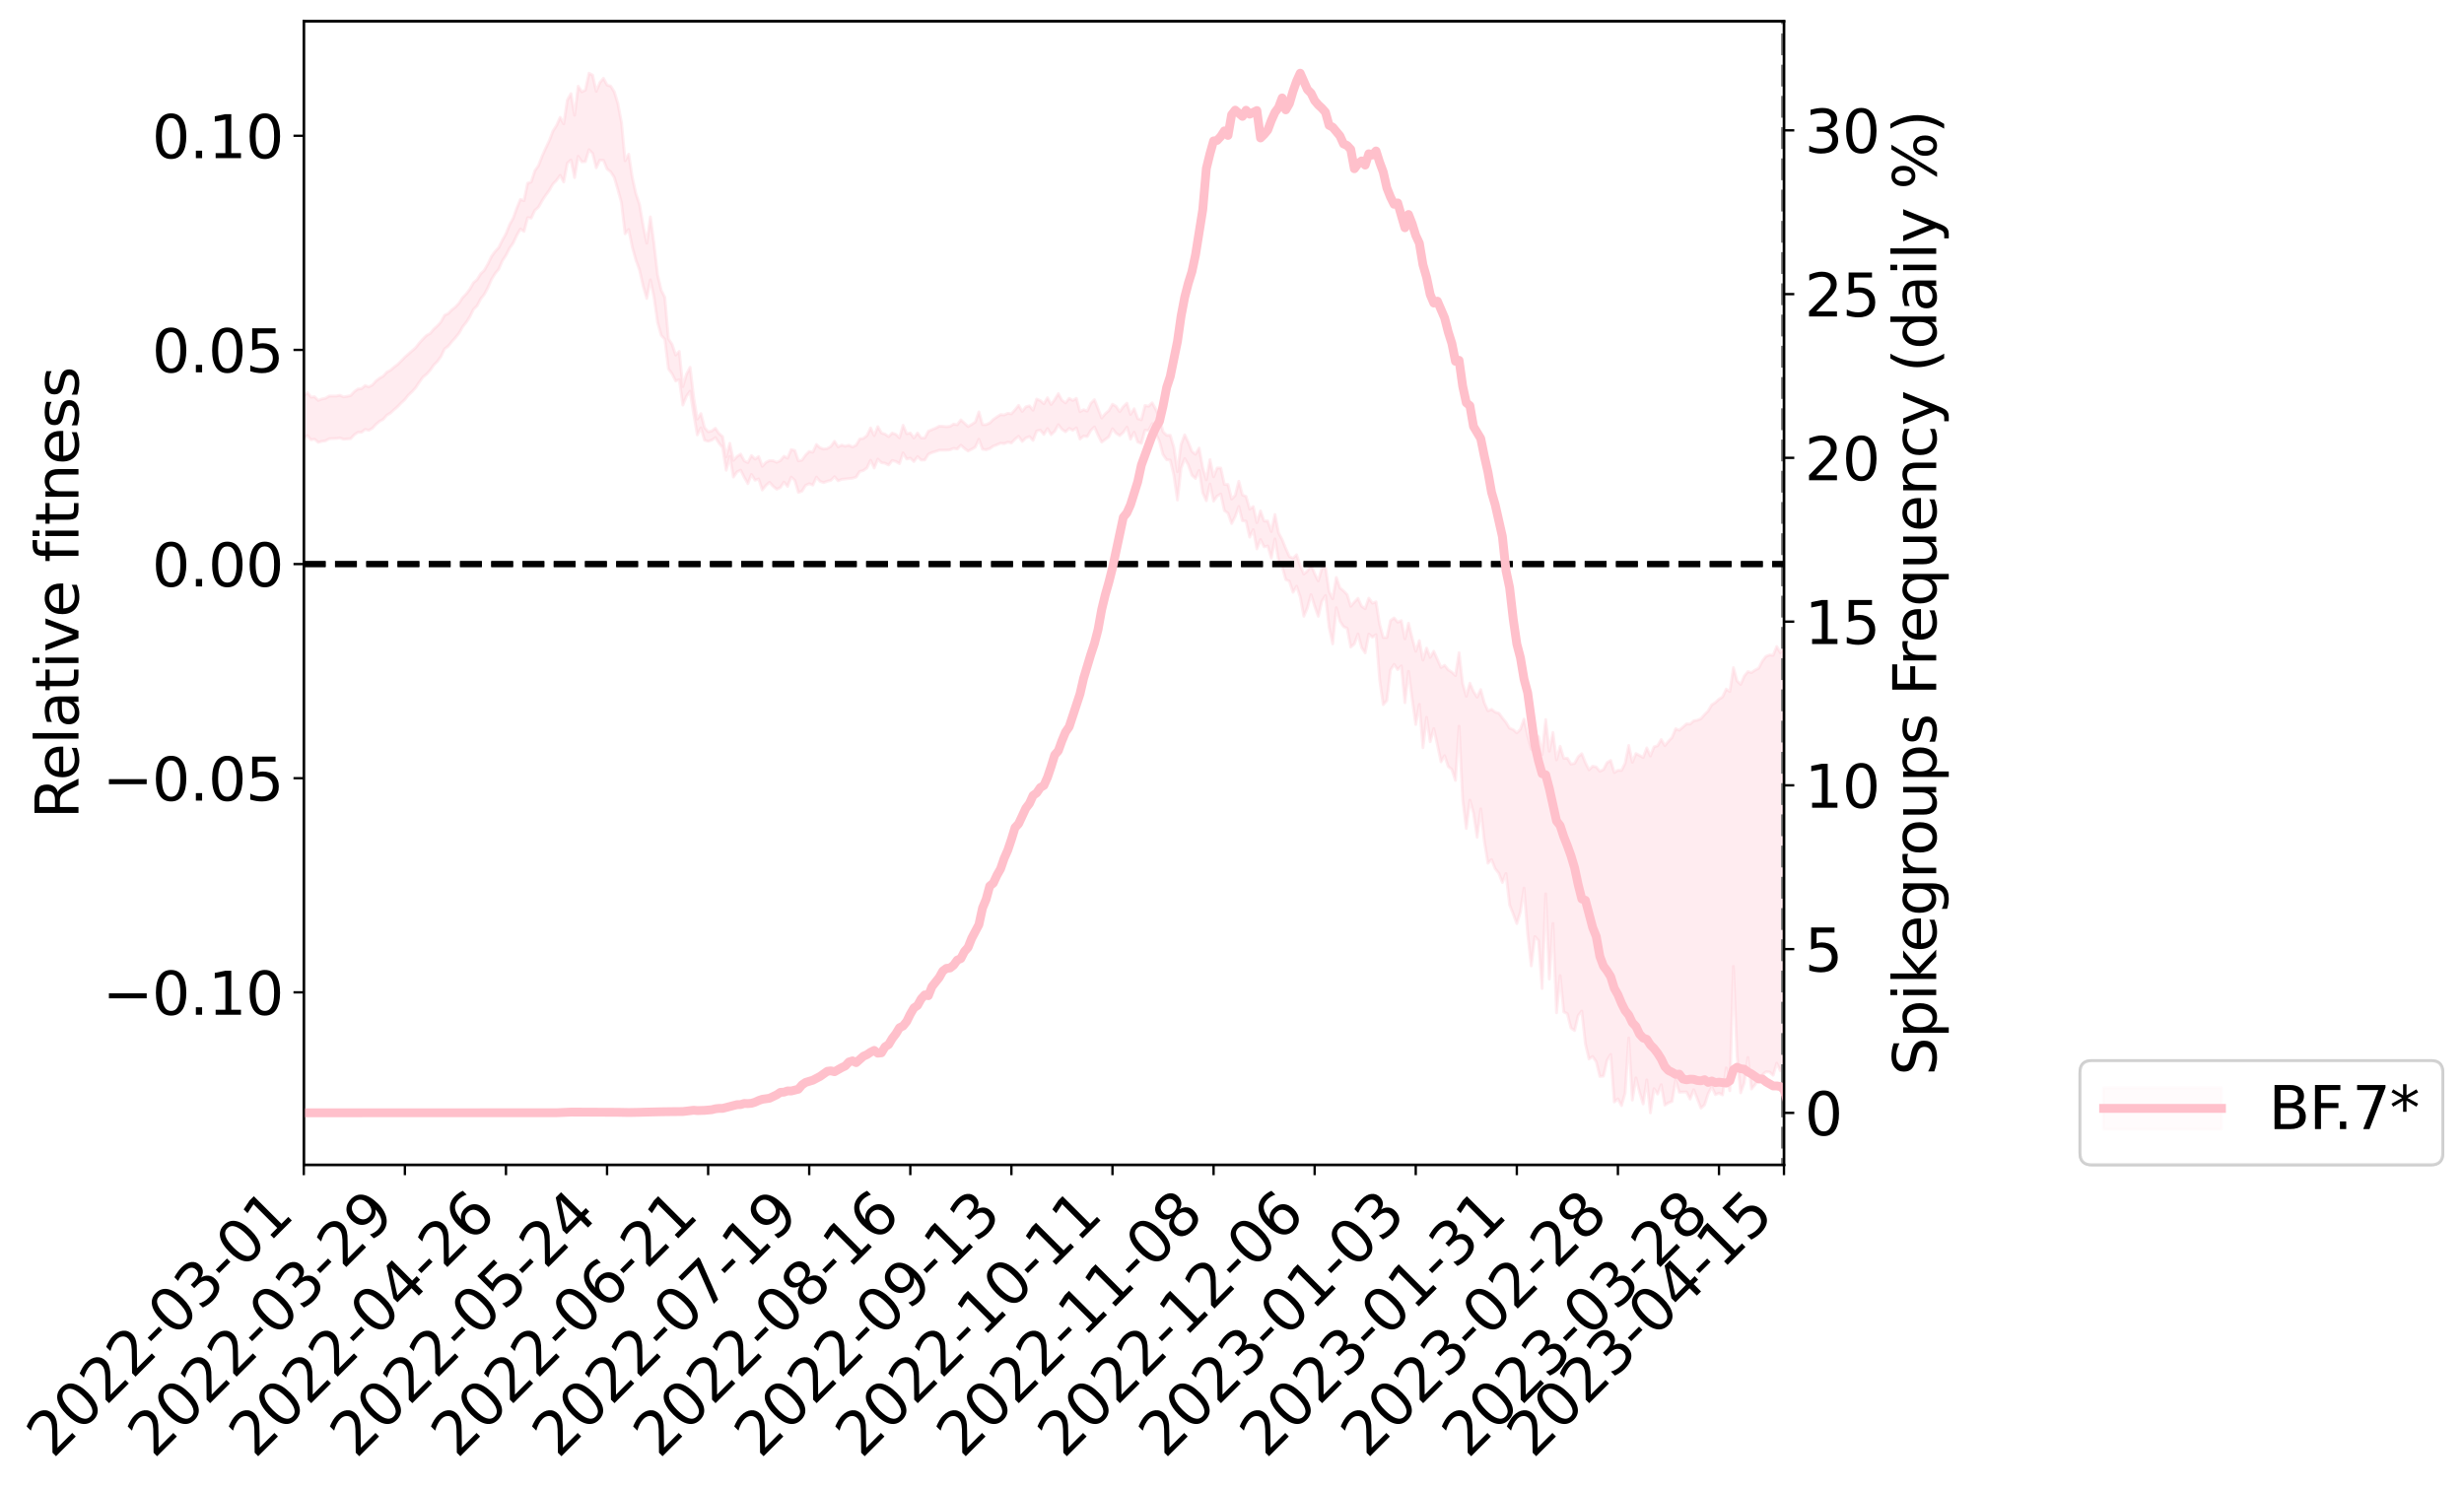 <?xml version="1.0" encoding="utf-8" standalone="no"?>
<!DOCTYPE svg PUBLIC "-//W3C//DTD SVG 1.1//EN"
  "http://www.w3.org/Graphics/SVG/1.1/DTD/svg11.dtd">
<svg xmlns:xlink="http://www.w3.org/1999/xlink" width="835.996pt" height="505.355pt" viewBox="0 0 835.996 505.355" xmlns="http://www.w3.org/2000/svg" version="1.1">
 <defs>
  <style type="text/css">*{stroke-linejoin: round; stroke-linecap: butt}</style>
 </defs>
 <g id="figure_1">
  <g id="patch_1">
   <path d="M 0 505.355 
L 835.996 505.355 
L 835.996 -0 
L 0 -0 
z
" style="fill: #ffffff"/>
  </g>
  <g id="axes_1">
   <g id="patch_2">
    <path d="M 103.075 395.28 
L 605.275 395.28 
L 605.275 7.2 
L 103.075 7.2 
z
" style="fill: #ffffff"/>
   </g>
   <g id="PolyCollection_1">
    <defs>
     <path id="m03b366dcc2" d="M -194.571 -314.029 
L -194.571 -314.012 
L -193.346 -314.094 
L -192.121 -314.173 
L -190.896 -314.248 
L -189.671 -314.315 
L -188.446 -314.38 
L -187.221 -314.454 
L -185.996 -314.53 
L -184.772 -314.592 
L -183.547 -314.656 
L -182.322 -314.719 
L -181.097 -314.79 
L -179.872 -314.862 
L -178.647 -314.949 
L -177.422 -315.023 
L -176.197 -315.111 
L -174.972 -315.205 
L -173.748 -315.3 
L -172.523 -315.397 
L -171.298 -315.495 
L -170.073 -315.603 
L -168.848 -315.709 
L -167.623 -315.817 
L -166.398 -315.936 
L -165.173 -316.052 
L -163.949 -316.171 
L -162.724 -316.291 
L -161.499 -316.426 
L -160.274 -316.568 
L -159.049 -316.687 
L -157.824 -316.831 
L -156.599 -316.979 
L -155.374 -317.131 
L -154.15 -317.289 
L -152.925 -317.464 
L -151.7 -317.627 
L -150.475 -317.808 
L -149.25 -318.002 
L -148.025 -318.198 
L -146.8 -318.409 
L -145.575 -318.64 
L -144.351 -318.885 
L -143.126 -319.15 
L -141.901 -319.425 
L -140.676 -319.726 
L -139.451 -320.027 
L -138.226 -320.358 
L -137.001 -320.682 
L -135.776 -321.051 
L -134.552 -321.437 
L -133.327 -321.817 
L -132.102 -322.228 
L -130.877 -322.671 
L -129.652 -323.115 
L -128.427 -323.574 
L -127.202 -324.061 
L -125.977 -324.559 
L -124.752 -325.067 
L -123.528 -325.599 
L -122.303 -326.14 
L -121.078 -326.68 
L -119.853 -327.236 
L -118.628 -327.793 
L -117.403 -328.349 
L -116.178 -328.926 
L -114.953 -329.517 
L -113.729 -330.105 
L -112.504 -330.693 
L -111.279 -331.278 
L -110.054 -331.877 
L -108.829 -332.466 
L -107.604 -333.062 
L -106.379 -333.608 
L -105.154 -334.222 
L -103.93 -334.783 
L -102.705 -335.35 
L -101.48 -335.9 
L -100.255 -336.441 
L -99.03 -336.971 
L -97.805 -337.5 
L -96.58 -338.01 
L -95.355 -338.502 
L -94.131 -338.994 
L -92.906 -339.459 
L -91.681 -339.938 
L -90.456 -340.421 
L -89.231 -340.884 
L -88.006 -341.346 
L -86.781 -341.803 
L -85.556 -342.262 
L -84.332 -342.722 
L -83.107 -343.175 
L -81.882 -343.621 
L -80.657 -344.074 
L -79.432 -344.514 
L -78.207 -344.97 
L -76.982 -345.458 
L -75.757 -345.934 
L -74.532 -346.408 
L -73.308 -346.889 
L -72.083 -347.373 
L -70.858 -347.866 
L -69.633 -348.338 
L -68.408 -348.826 
L -67.183 -349.324 
L -65.958 -349.823 
L -64.733 -350.322 
L -63.509 -350.783 
L -62.284 -351.304 
L -61.059 -351.81 
L -59.834 -352.307 
L -58.609 -352.815 
L -57.384 -353.333 
L -56.159 -353.878 
L -54.934 -354.433 
L -53.71 -354.975 
L -52.485 -355.539 
L -51.26 -356.105 
L -50.035 -356.718 
L -48.81 -357.285 
L -47.585 -357.963 
L -46.36 -358.637 
L -45.135 -359.3 
L -43.911 -359.999 
L -42.686 -360.726 
L -41.461 -361.501 
L -40.236 -362.247 
L -39.011 -363.104 
L -37.786 -363.875 
L -36.561 -364.761 
L -35.336 -365.622 
L -34.112 -366.45 
L -32.887 -367.291 
L -31.662 -368.14 
L -30.437 -368.891 
L -29.212 -369.84 
L -27.987 -370.635 
L -26.762 -371.352 
L -25.537 -372.152 
L -24.312 -372.982 
L -23.088 -373.912 
L -21.863 -374.774 
L -20.638 -375.497 
L -19.413 -376.698 
L -18.188 -377.67 
L -16.963 -378.687 
L -15.738 -379.77 
L -14.513 -381.03 
L -13.289 -382.271 
L -12.064 -383.243 
L -10.839 -384.432 
L -9.614 -386.412 
L -8.389 -388.143 
L -7.164 -389.505 
L -5.939 -391.242 
L -4.714 -392.934 
L -3.49 -394.315 
L -2.265 -396.413 
L -1.04 -398.678 
L 0.185 -400.362 
L 1.41 -401.339 
L 2.635 -403.087 
L 3.86 -403.917 
L 5.085 -405.118 
L 6.309 -406.951 
L 7.534 -407.231 
L 8.759 -406.662 
L 9.984 -405.329 
L 11.209 -407.207 
L 12.434 -404.029 
L 13.659 -403.378 
L 14.884 -407.882 
L 16.108 -406.882 
L 17.333 -404.745 
L 18.558 -405.92 
L 19.783 -406.036 
L 21.008 -397.509 
L 22.233 -385.553 
L 23.458 -379.427 
L 24.683 -392.496 
L 25.908 -385.851 
L 27.132 -376.949 
L 28.357 -377.093 
L 29.582 -359.385 
L 30.807 -361.863 
L 32.032 -367.269 
L 33.257 -380.803 
L 34.482 -368.02 
L 35.707 -360.17 
L 36.931 -363.397 
L 38.156 -361.289 
L 39.381 -354.009 
L 40.606 -354.994 
L 41.831 -361.39 
L 43.056 -353.42 
L 44.281 -351.757 
L 45.506 -354.698 
L 46.73 -349.635 
L 47.955 -347.897 
L 49.18 -348.447 
L 50.405 -350.193 
L 51.63 -348.616 
L 52.855 -350.455 
L 54.08 -350.525 
L 55.305 -349.041 
L 56.529 -350.555 
L 57.754 -349.958 
L 58.979 -350.111 
L 60.204 -351.562 
L 61.429 -351.219 
L 62.654 -353.188 
L 63.879 -353.192 
L 65.104 -352.833 
L 66.328 -352.954 
L 67.553 -354.001 
L 68.778 -354.924 
L 70.003 -355.051 
L 71.228 -356.022 
L 72.453 -356.227 
L 73.678 -356.379 
L 74.903 -357.689 
L 76.128 -357.057 
L 77.352 -357.971 
L 78.577 -358.268 
L 79.802 -358.226 
L 81.027 -359.074 
L 82.252 -359.21 
L 83.477 -358.833 
L 84.702 -358.328 
L 85.927 -359.643 
L 87.151 -359.745 
L 88.376 -360.21 
L 89.601 -357.594 
L 90.826 -357.348 
L 92.051 -356.18 
L 93.276 -358.371 
L 94.501 -359.591 
L 95.726 -358.925 
L 96.95 -357.072 
L 98.175 -356.516 
L 99.4 -359.084 
L 100.625 -356.354 
L 101.85 -356.612 
L 103.075 -356.612 
L 104.3 -357.557 
L 105.525 -356.116 
L 106.749 -356.312 
L 107.974 -355.258 
L 109.199 -355.594 
L 110.424 -355.766 
L 111.649 -356.456 
L 112.874 -356.524 
L 114.099 -356.566 
L 115.324 -356.756 
L 116.548 -356.306 
L 117.773 -356.406 
L 118.998 -356.512 
L 120.223 -357.838 
L 121.448 -358.656 
L 122.673 -358.672 
L 123.898 -359.651 
L 125.123 -359.32 
L 126.348 -360.031 
L 127.572 -361.385 
L 128.797 -362.389 
L 130.022 -363.053 
L 131.247 -364.475 
L 132.472 -365.185 
L 133.697 -366.337 
L 134.922 -367.387 
L 136.147 -368.649 
L 137.371 -369.802 
L 138.596 -371.32 
L 139.821 -372.465 
L 141.046 -373.838 
L 142.271 -375.675 
L 143.496 -377.38 
L 144.721 -378.368 
L 145.946 -379.723 
L 147.17 -381.466 
L 148.395 -382.698 
L 149.62 -384.389 
L 150.845 -386.977 
L 152.07 -387.874 
L 153.295 -389.424 
L 154.52 -390.76 
L 155.745 -392.29 
L 156.969 -394.444 
L 158.194 -395.993 
L 159.419 -397.891 
L 160.644 -400.403 
L 161.869 -401.58 
L 163.094 -403.942 
L 164.319 -405.472 
L 165.544 -407.742 
L 166.768 -410.561 
L 167.993 -412.54 
L 169.218 -414.038 
L 170.443 -416.842 
L 171.668 -418.708 
L 172.893 -421.131 
L 174.118 -422.864 
L 175.343 -425.506 
L 176.568 -427.638 
L 177.792 -426.816 
L 179.017 -431.495 
L 180.242 -431.35 
L 181.467 -433.98 
L 182.692 -435.055 
L 183.917 -437.211 
L 185.142 -439.073 
L 186.367 -440.796 
L 187.591 -442.89 
L 188.816 -444.133 
L 190.041 -445.857 
L 191.266 -443.582 
L 192.491 -450.012 
L 193.716 -451.076 
L 194.941 -445.082 
L 196.166 -452.323 
L 197.39 -450.456 
L 198.615 -450.531 
L 199.84 -454.571 
L 201.065 -453.298 
L 202.29 -448.407 
L 203.515 -450.99 
L 204.74 -450.983 
L 205.965 -448.025 
L 207.189 -447.06 
L 208.414 -445.164 
L 209.639 -440.97 
L 210.864 -436.516 
L 212.089 -426.023 
L 213.314 -427.49 
L 214.539 -421.46 
L 215.764 -417.064 
L 216.988 -413.693 
L 218.213 -408.264 
L 219.438 -404.088 
L 220.663 -410.411 
L 221.888 -404.56 
L 223.113 -395.937 
L 224.338 -391.541 
L 225.563 -390.254 
L 226.788 -380.199 
L 228.012 -378.516 
L 229.237 -376.085 
L 230.462 -376.499 
L 231.687 -367.895 
L 232.912 -370.915 
L 234.137 -372.625 
L 235.362 -364.814 
L 236.587 -357.784 
L 237.811 -360.176 
L 239.036 -355.977 
L 240.261 -355.613 
L 241.486 -355.989 
L 242.711 -356.871 
L 243.936 -354.999 
L 245.161 -353.453 
L 246.386 -345.773 
L 247.61 -350.47 
L 248.835 -343.472 
L 250.06 -345.239 
L 251.285 -345.798 
L 252.51 -343.388 
L 253.735 -341.219 
L 254.96 -344.354 
L 256.185 -342.395 
L 257.409 -342.855 
L 258.634 -339.08 
L 259.859 -340.589 
L 261.084 -341.68 
L 262.309 -340.35 
L 263.534 -339.322 
L 264.759 -339.916 
L 265.984 -341.737 
L 267.208 -340.292 
L 268.433 -343.457 
L 269.658 -342.372 
L 270.883 -338.253 
L 272.108 -338.679 
L 273.333 -340.675 
L 274.558 -341.218 
L 275.783 -340.74 
L 277.008 -343.458 
L 278.232 -342.013 
L 279.457 -341.585 
L 280.682 -342.056 
L 281.907 -342.332 
L 283.132 -343.6 
L 284.357 -342.192 
L 285.582 -342.695 
L 286.807 -342.825 
L 288.031 -342.964 
L 289.256 -343.088 
L 290.481 -343.47 
L 291.706 -345.368 
L 292.931 -345.675 
L 294.156 -346.599 
L 295.381 -349.172 
L 296.606 -346.546 
L 297.83 -349.563 
L 299.055 -348.351 
L 300.28 -348.161 
L 301.505 -347.558 
L 302.73 -349.101 
L 303.955 -348.745 
L 305.18 -348.026 
L 306.405 -351.682 
L 307.629 -349.599 
L 308.854 -349.891 
L 310.079 -348.73 
L 311.304 -350.418 
L 312.529 -349.248 
L 313.754 -349.268 
L 314.979 -351.224 
L 316.204 -351.783 
L 317.428 -352.159 
L 318.653 -352.582 
L 319.878 -352.588 
L 321.103 -352.596 
L 322.328 -352.703 
L 323.553 -353.214 
L 324.778 -352.982 
L 326.003 -354.275 
L 327.228 -353.189 
L 328.452 -352.286 
L 329.677 -352.913 
L 330.902 -353.631 
L 332.127 -356.309 
L 333.352 -352.908 
L 334.577 -352.734 
L 335.802 -353.135 
L 337.027 -353.955 
L 338.251 -354.441 
L 339.476 -354.96 
L 340.701 -354.819 
L 341.926 -355.308 
L 343.151 -355.032 
L 344.376 -356.321 
L 345.601 -357.311 
L 346.826 -355.534 
L 348.05 -356.738 
L 349.275 -357.219 
L 350.5 -355.899 
L 351.725 -359.102 
L 352.95 -359.403 
L 354.175 -357.921 
L 355.4 -359.923 
L 356.625 -357.846 
L 357.849 -359.002 
L 359.074 -361.23 
L 360.299 -359.687 
L 361.524 -358.828 
L 362.749 -359.996 
L 363.974 -359.326 
L 365.199 -360.179 
L 366.424 -356.36 
L 367.648 -357.391 
L 368.873 -357.204 
L 370.098 -359.282 
L 371.323 -360.467 
L 372.548 -357.696 
L 373.773 -355.326 
L 374.998 -356.219 
L 376.223 -357.141 
L 377.448 -359.866 
L 378.672 -358.356 
L 379.897 -357.54 
L 381.122 -358.634 
L 382.347 -360.414 
L 383.572 -356.298 
L 384.797 -358.697 
L 386.022 -355.358 
L 387.247 -354.899 
L 388.471 -359.392 
L 389.696 -359.274 
L 390.921 -361.605 
L 392.146 -358.276 
L 393.371 -355.669 
L 394.596 -351.095 
L 395.821 -349.346 
L 397.046 -349.23 
L 398.27 -344.116 
L 399.495 -335.659 
L 400.72 -346.504 
L 401.945 -349.74 
L 403.17 -347.609 
L 404.395 -344.112 
L 405.62 -342.99 
L 406.845 -345.739 
L 408.069 -338.102 
L 409.294 -335.418 
L 410.519 -341.101 
L 411.744 -335.302 
L 412.969 -337.028 
L 414.194 -337.718 
L 415.419 -332.074 
L 416.644 -331.212 
L 417.868 -327.685 
L 419.093 -330.096 
L 420.318 -333.517 
L 421.543 -328.619 
L 422.768 -328.515 
L 423.993 -323.086 
L 425.218 -325.632 
L 426.443 -319.091 
L 427.668 -322.259 
L 428.892 -319.793 
L 430.117 -320.088 
L 431.342 -316.011 
L 432.567 -322.482 
L 433.792 -315.219 
L 435.017 -313.049 
L 436.242 -308.687 
L 437.467 -308.124 
L 438.691 -304.36 
L 439.916 -306.432 
L 441.141 -302.819 
L 442.366 -296.225 
L 443.591 -299.118 
L 444.816 -303.595 
L 446.041 -299.684 
L 447.266 -296.207 
L 448.49 -301.332 
L 449.715 -303.262 
L 450.94 -292.516 
L 452.165 -286.866 
L 453.39 -299.145 
L 454.615 -294.58 
L 455.84 -292.704 
L 457.065 -292.154 
L 458.289 -285.764 
L 459.514 -286.848 
L 460.739 -290.223 
L 461.964 -285.609 
L 463.189 -283.792 
L 464.414 -290.175 
L 465.639 -289.13 
L 466.864 -289.994 
L 468.088 -274.788 
L 469.313 -266.225 
L 470.538 -267.622 
L 471.763 -278 
L 472.988 -279.893 
L 474.213 -278.141 
L 475.438 -279.399 
L 476.663 -266.89 
L 477.888 -277.556 
L 479.112 -268.233 
L 480.337 -259.501 
L 481.562 -266.336 
L 482.787 -251.634 
L 484.012 -261.924 
L 485.237 -253.637 
L 486.462 -258.118 
L 487.687 -252.644 
L 488.911 -246.826 
L 490.136 -248.926 
L 491.361 -245.255 
L 492.586 -244.264 
L 493.811 -240.503 
L 495.036 -258.916 
L 496.261 -233.976 
L 497.486 -224.224 
L 498.71 -233.84 
L 499.935 -229.442 
L 501.16 -221.24 
L 502.385 -230.882 
L 503.61 -219.907 
L 504.835 -212.435 
L 506.06 -213.663 
L 507.285 -210.577 
L 508.509 -209.041 
L 509.734 -205.882 
L 510.959 -208.93 
L 512.184 -198.29 
L 513.409 -195.225 
L 514.634 -191.947 
L 515.859 -195.957 
L 517.084 -203.969 
L 518.308 -188.432 
L 519.533 -177.572 
L 520.758 -187.559 
L 521.983 -186.235 
L 523.208 -169.909 
L 524.433 -202.037 
L 525.658 -173.128 
L 526.883 -191.989 
L 528.108 -161.689 
L 529.332 -174.318 
L 530.557 -161.955 
L 531.782 -161.358 
L 533.007 -156.508 
L 534.232 -155.639 
L 535.457 -160.783 
L 536.682 -162.248 
L 537.907 -151.106 
L 539.131 -145.992 
L 540.356 -146.862 
L 541.581 -145.054 
L 542.806 -140.08 
L 544.031 -140.196 
L 545.256 -145.555 
L 546.481 -147.541 
L 547.706 -131.396 
L 548.93 -132.452 
L 550.155 -130.168 
L 551.38 -134.465 
L 552.605 -153.13 
L 553.83 -132.041 
L 555.055 -139.609 
L 556.28 -134.763 
L 557.505 -130.748 
L 558.729 -138.89 
L 559.954 -127.715 
L 561.179 -135.938 
L 562.404 -134.085 
L 563.629 -137.274 
L 564.854 -130.326 
L 566.079 -131.118 
L 567.304 -131.609 
L 568.528 -138.911 
L 569.753 -134.721 
L 570.978 -134.776 
L 572.203 -134.814 
L 573.428 -132.386 
L 574.653 -135.559 
L 575.878 -132.481 
L 577.103 -129.33 
L 578.328 -130.43 
L 579.552 -134.175 
L 580.777 -136.567 
L 582.002 -133.892 
L 583.227 -134.393 
L 584.452 -133.806 
L 585.677 -142.991 
L 586.902 -135.214 
L 588.127 -177.442 
L 589.351 -147.186 
L 590.576 -134.494 
L 591.801 -137.901 
L 593.026 -146.531 
L 594.251 -135.814 
L 595.476 -137.317 
L 596.701 -139.168 
L 597.926 -140.611 
L 599.15 -141.679 
L 600.375 -141.568 
L 601.6 -140.476 
L 602.825 -144.589 
L 604.05 -142.014 
L 605.275 -144.303 
L 605.275 -285.803 
L 605.275 -285.803 
L 604.05 -283.847 
L 602.825 -285.996 
L 601.6 -282.983 
L 600.375 -283.105 
L 599.15 -282.607 
L 597.926 -281.003 
L 596.701 -278.606 
L 595.476 -277.976 
L 594.251 -277.11 
L 593.026 -277.453 
L 591.801 -275.911 
L 590.576 -273.1 
L 589.351 -274.311 
L 588.127 -278.799 
L 586.902 -270.69 
L 585.677 -271.498 
L 584.452 -268.877 
L 583.227 -268.097 
L 582.002 -266.96 
L 580.777 -266.191 
L 579.552 -264.084 
L 578.328 -262.855 
L 577.103 -261.48 
L 575.878 -260.977 
L 574.653 -260.738 
L 573.428 -259.665 
L 572.203 -259.71 
L 570.978 -258.618 
L 569.753 -257.565 
L 568.528 -258.071 
L 567.304 -255.093 
L 566.079 -253.793 
L 564.854 -252.333 
L 563.629 -254.411 
L 562.404 -252.284 
L 561.179 -251.911 
L 559.954 -248.819 
L 558.729 -251.57 
L 557.505 -248.301 
L 556.28 -248.991 
L 555.055 -249.645 
L 553.83 -246.684 
L 552.605 -252.393 
L 551.38 -246.32 
L 550.155 -243.914 
L 548.93 -243.951 
L 547.706 -243.194 
L 546.481 -247.311 
L 545.256 -246.569 
L 544.031 -244.207 
L 542.806 -243.625 
L 541.581 -245.085 
L 540.356 -245.357 
L 539.131 -244.108 
L 537.907 -246.525 
L 536.682 -249.606 
L 535.457 -248.557 
L 534.232 -246.286 
L 533.007 -246.066 
L 531.782 -248.078 
L 530.557 -248.015 
L 529.332 -252.115 
L 528.108 -247.474 
L 526.883 -256.806 
L 525.658 -250.454 
L 524.433 -261.168 
L 523.208 -249.302 
L 521.983 -255.381 
L 520.758 -256.134 
L 519.533 -251.079 
L 518.308 -255.638 
L 517.084 -261.357 
L 515.859 -257.86 
L 514.634 -256.65 
L 513.409 -257.764 
L 512.184 -258.241 
L 510.959 -260.211 
L 509.734 -261.767 
L 508.509 -263.373 
L 507.285 -263.682 
L 506.06 -264.65 
L 504.835 -264.13 
L 503.61 -266.875 
L 502.385 -271.37 
L 501.16 -268.764 
L 499.935 -270.699 
L 498.71 -273.52 
L 497.486 -269.084 
L 496.261 -273.448 
L 495.036 -283.875 
L 493.811 -276.106 
L 492.586 -277.271 
L 491.361 -278.073 
L 490.136 -279.584 
L 488.911 -278.861 
L 487.687 -281.575 
L 486.462 -284.365 
L 485.237 -282.272 
L 484.012 -285.433 
L 482.787 -281.358 
L 481.562 -287.973 
L 480.337 -284.344 
L 479.112 -288.901 
L 477.888 -293.88 
L 476.663 -288.588 
L 475.438 -294.758 
L 474.213 -294.22 
L 472.988 -295.667 
L 471.763 -294.767 
L 470.538 -289.01 
L 469.313 -289.003 
L 468.088 -293.476 
L 466.864 -301.141 
L 465.639 -300.679 
L 464.414 -302.374 
L 463.189 -298.793 
L 461.964 -299.623 
L 460.739 -302.334 
L 459.514 -301.059 
L 458.289 -299.618 
L 457.065 -303.589 
L 455.84 -304.85 
L 454.615 -305.859 
L 453.39 -309.418 
L 452.165 -302.148 
L 450.94 -304.64 
L 449.715 -312.935 
L 448.49 -312.501 
L 447.266 -308.207 
L 446.041 -310.64 
L 444.816 -313.731 
L 443.591 -311.607 
L 442.366 -310.56 
L 441.141 -313.353 
L 439.916 -317.119 
L 438.691 -315.89 
L 437.467 -316.498 
L 436.242 -319.202 
L 435.017 -322.232 
L 433.792 -324.551 
L 432.567 -330.769 
L 431.342 -324.988 
L 430.117 -328.575 
L 428.892 -328.544 
L 427.668 -332.005 
L 426.443 -327.984 
L 425.218 -333.449 
L 423.993 -332.587 
L 422.768 -336.904 
L 421.543 -337.392 
L 420.318 -342.049 
L 419.093 -337.28 
L 417.868 -335.99 
L 416.644 -340.953 
L 415.419 -340.952 
L 414.194 -346.531 
L 412.969 -346.559 
L 411.744 -343.563 
L 410.519 -349.387 
L 409.294 -342.507 
L 408.069 -346.605 
L 406.845 -353.314 
L 405.62 -351.188 
L 404.395 -352.167 
L 403.17 -355.256 
L 401.945 -357.815 
L 400.72 -354.535 
L 399.495 -345.278 
L 398.27 -353.541 
L 397.046 -357.654 
L 395.821 -357.635 
L 394.596 -358.836 
L 393.371 -363.831 
L 392.146 -366.456 
L 390.921 -368.677 
L 389.696 -367.506 
L 388.471 -367.752 
L 387.247 -362.885 
L 386.022 -363.315 
L 384.797 -366.675 
L 383.572 -364.727 
L 382.347 -368.548 
L 381.122 -367.36 
L 379.897 -365.645 
L 378.672 -367.476 
L 377.448 -368.174 
L 376.223 -366.042 
L 374.998 -364.944 
L 373.773 -363.503 
L 372.548 -366.677 
L 371.323 -369.731 
L 370.098 -368.487 
L 368.873 -365.853 
L 367.648 -366.334 
L 366.424 -365.655 
L 365.199 -370.187 
L 363.974 -369.466 
L 362.749 -370.193 
L 361.524 -368.62 
L 360.299 -369.526 
L 359.074 -371.776 
L 357.849 -369.742 
L 356.625 -368.076 
L 355.4 -370.381 
L 354.175 -368.334 
L 352.95 -369.438 
L 351.725 -369.936 
L 350.5 -366.149 
L 349.275 -367.633 
L 348.05 -367.289 
L 346.826 -365.74 
L 345.601 -367.788 
L 344.376 -366.29 
L 343.151 -364.918 
L 341.926 -365.106 
L 340.701 -364.53 
L 339.476 -364.658 
L 338.251 -363.867 
L 337.027 -363.027 
L 335.802 -361.828 
L 334.577 -361.252 
L 333.352 -361.248 
L 332.127 -365.587 
L 330.902 -362.123 
L 329.677 -361.322 
L 328.452 -360.616 
L 327.228 -361.757 
L 326.003 -362.867 
L 324.778 -361.2 
L 323.553 -361.434 
L 322.328 -360.674 
L 321.103 -360.556 
L 319.878 -360.69 
L 318.653 -360.736 
L 317.428 -360.062 
L 316.204 -359.557 
L 314.979 -359.032 
L 313.754 -356.726 
L 312.529 -356.746 
L 311.304 -358.41 
L 310.079 -356.705 
L 308.854 -358.418 
L 307.629 -358.167 
L 306.405 -361.047 
L 305.18 -356.788 
L 303.955 -357.951 
L 302.73 -358.411 
L 301.505 -357.185 
L 300.28 -358.045 
L 299.055 -358.439 
L 297.83 -360.59 
L 296.606 -357.521 
L 295.381 -360.153 
L 294.156 -357.562 
L 292.931 -356.578 
L 291.706 -356.377 
L 290.481 -354.325 
L 289.256 -353.665 
L 288.031 -354.28 
L 286.807 -353.937 
L 285.582 -354.326 
L 284.357 -353.718 
L 283.132 -355.607 
L 281.907 -353.868 
L 280.682 -353.16 
L 279.457 -352.967 
L 278.232 -353.404 
L 277.008 -354.538 
L 275.783 -351.9 
L 274.558 -352.184 
L 273.333 -350.955 
L 272.108 -349.194 
L 270.883 -348.962 
L 269.658 -352.494 
L 268.433 -352.801 
L 267.208 -349.882 
L 265.984 -350.53 
L 264.759 -349.029 
L 263.534 -348.475 
L 262.309 -349.001 
L 261.084 -349.062 
L 259.859 -348.432 
L 258.634 -347.125 
L 257.409 -350.462 
L 256.185 -349.563 
L 254.96 -350.775 
L 253.735 -348.36 
L 252.51 -348.99 
L 251.285 -351.258 
L 250.06 -350.446 
L 248.835 -349.131 
L 247.61 -354.955 
L 246.386 -350.322 
L 245.161 -357.215 
L 243.936 -358.256 
L 242.711 -360.032 
L 241.486 -359.111 
L 240.261 -358.841 
L 239.036 -360.261 
L 237.811 -365.002 
L 236.587 -363.133 
L 235.362 -370.39 
L 234.137 -380.728 
L 232.912 -378.357 
L 231.687 -374.176 
L 230.462 -386.128 
L 229.237 -384.871 
L 228.012 -388.523 
L 226.788 -390.383 
L 225.563 -404.445 
L 224.338 -406.866 
L 223.113 -412.08 
L 221.888 -422.705 
L 220.663 -431.752 
L 219.438 -422.843 
L 218.213 -428.773 
L 216.988 -435.969 
L 215.764 -439.593 
L 214.539 -445.057 
L 213.314 -453.021 
L 212.089 -450.81 
L 210.864 -463.747 
L 209.639 -470.181 
L 208.414 -474.204 
L 207.189 -476.152 
L 205.965 -476.501 
L 204.74 -478.795 
L 203.515 -477.321 
L 202.29 -474.344 
L 201.065 -479.863 
L 199.84 -480.515 
L 198.615 -474.788 
L 197.39 -474.182 
L 196.166 -476.104 
L 194.941 -466.245 
L 193.716 -473.588 
L 192.491 -471.394 
L 191.266 -463.31 
L 190.041 -465.542 
L 188.816 -462.754 
L 187.591 -460.831 
L 186.367 -457.618 
L 185.142 -455.06 
L 183.917 -452.296 
L 182.692 -449.152 
L 181.467 -447.41 
L 180.242 -443.619 
L 179.017 -443.193 
L 177.792 -437.271 
L 176.568 -437.703 
L 175.343 -434.749 
L 174.118 -431.326 
L 172.893 -429.108 
L 171.668 -426.015 
L 170.443 -423.863 
L 169.218 -421.357 
L 167.993 -420.036 
L 166.768 -418.345 
L 165.544 -415.786 
L 164.319 -413.653 
L 163.094 -412.478 
L 161.869 -410.463 
L 160.644 -409.415 
L 159.419 -407.258 
L 158.194 -405.622 
L 156.969 -404.38 
L 155.745 -402.495 
L 154.52 -401.178 
L 153.295 -400.194 
L 152.07 -398.954 
L 150.845 -398.373 
L 149.62 -396.115 
L 148.395 -394.776 
L 147.17 -393.671 
L 145.946 -392.195 
L 144.721 -391.524 
L 143.496 -390.306 
L 142.271 -388.952 
L 141.046 -387.382 
L 139.821 -386.315 
L 138.596 -385.23 
L 137.371 -384.142 
L 136.147 -382.897 
L 134.922 -381.69 
L 133.697 -380.765 
L 132.472 -379.702 
L 131.247 -379.055 
L 130.022 -377.711 
L 128.797 -377.02 
L 127.572 -376.086 
L 126.348 -374.718 
L 125.123 -374.07 
L 123.898 -374.505 
L 122.673 -373.463 
L 121.448 -373.357 
L 120.223 -372.467 
L 118.998 -371.138 
L 117.773 -370.877 
L 116.548 -370.671 
L 115.324 -371.231 
L 114.099 -370.953 
L 112.874 -370.962 
L 111.649 -370.956 
L 110.424 -370.204 
L 109.199 -369.973 
L 107.974 -369.463 
L 106.749 -370.72 
L 105.525 -370.597 
L 104.3 -372.13 
L 103.075 -370.974 
L 101.85 -371.166 
L 100.625 -370.458 
L 99.4 -373.458 
L 98.175 -370.67 
L 96.95 -371.273 
L 95.726 -373.376 
L 94.501 -374.128 
L 93.276 -372.827 
L 92.051 -370.234 
L 90.826 -371.583 
L 89.601 -371.872 
L 88.376 -374.925 
L 87.151 -374.902 
L 85.927 -374.401 
L 84.702 -372.866 
L 83.477 -373.497 
L 82.252 -374.011 
L 81.027 -373.904 
L 79.802 -372.953 
L 78.577 -373.226 
L 77.352 -372.781 
L 76.128 -371.709 
L 74.903 -372.554 
L 73.678 -371.063 
L 72.453 -370.898 
L 71.228 -370.681 
L 70.003 -369.593 
L 68.778 -369.505 
L 67.553 -368.335 
L 66.328 -367.068 
L 65.104 -366.906 
L 63.879 -367.24 
L 62.654 -367.437 
L 61.429 -364.967 
L 60.204 -365.299 
L 58.979 -363.515 
L 57.754 -363.312 
L 56.529 -363.708 
L 55.305 -362.236 
L 54.08 -363.583 
L 52.855 -363.279 
L 51.63 -361.276 
L 50.405 -362.591 
L 49.18 -360.591 
L 47.955 -360.022 
L 46.73 -361.447 
L 45.506 -366.307 
L 44.281 -363.187 
L 43.056 -364.786 
L 41.831 -371.975 
L 40.606 -365.885 
L 39.381 -364.667 
L 38.156 -371.251 
L 36.931 -373.22 
L 35.707 -369.747 
L 34.482 -377.048 
L 33.257 -389.794 
L 32.032 -375.943 
L 30.807 -370.67 
L 29.582 -368 
L 28.357 -385.106 
L 27.132 -384.774 
L 25.908 -393.6 
L 24.683 -400.338 
L 23.458 -386.622 
L 22.233 -392.694 
L 21.008 -404.817 
L 19.783 -413.449 
L 18.558 -413.067 
L 17.333 -411.581 
L 16.108 -413.551 
L 14.884 -414.359 
L 13.659 -409.431 
L 12.434 -409.93 
L 11.209 -412.997 
L 9.984 -410.84 
L 8.759 -411.984 
L 7.534 -412.357 
L 6.309 -411.825 
L 5.085 -409.767 
L 3.86 -408.331 
L 2.635 -407.312 
L 1.41 -405.32 
L 0.185 -404.227 
L -1.04 -402.627 
L -2.265 -400.363 
L -3.49 -398.364 
L -4.714 -397.073 
L -5.939 -395.465 
L -7.164 -393.752 
L -8.389 -392.516 
L -9.614 -390.781 
L -10.839 -388.758 
L -12.064 -387.599 
L -13.289 -386.72 
L -14.513 -385.482 
L -15.738 -384.273 
L -16.963 -383.184 
L -18.188 -382.168 
L -19.413 -381.21 
L -20.638 -379.901 
L -21.863 -379.264 
L -23.088 -378.363 
L -24.312 -377.413 
L -25.537 -376.573 
L -26.762 -375.772 
L -27.987 -375.101 
L -29.212 -374.347 
L -30.437 -373.321 
L -31.662 -372.62 
L -32.887 -371.755 
L -34.112 -370.925 
L -35.336 -370.077 
L -36.561 -369.221 
L -37.786 -368.329 
L -39.011 -367.576 
L -40.236 -366.701 
L -41.461 -365.936 
L -42.686 -365.133 
L -43.911 -364.396 
L -45.135 -363.667 
L -46.36 -362.971 
L -47.585 -362.262 
L -48.81 -361.518 
L -50.035 -360.964 
L -51.26 -360.27 
L -52.485 -359.672 
L -53.71 -359.068 
L -54.934 -358.499 
L -56.159 -357.864 
L -57.384 -357.259 
L -58.609 -356.683 
L -59.834 -356.103 
L -61.059 -355.538 
L -62.284 -354.949 
L -63.509 -354.31 
L -64.733 -353.821 
L -65.958 -353.234 
L -67.183 -352.642 
L -68.408 -352.047 
L -69.633 -351.47 
L -70.858 -350.928 
L -72.083 -350.333 
L -73.308 -349.751 
L -74.532 -349.168 
L -75.757 -348.592 
L -76.982 -348.006 
L -78.207 -347.406 
L -79.432 -346.845 
L -80.657 -346.303 
L -81.882 -345.742 
L -83.107 -345.192 
L -84.332 -344.635 
L -85.556 -344.079 
L -86.781 -343.523 
L -88.006 -342.972 
L -89.231 -342.42 
L -90.456 -341.884 
L -91.681 -341.313 
L -92.906 -340.758 
L -94.131 -340.235 
L -95.355 -339.683 
L -96.58 -339.136 
L -97.805 -338.569 
L -99.03 -337.993 
L -100.255 -337.424 
L -101.48 -336.843 
L -102.705 -336.256 
L -103.93 -335.649 
L -105.154 -335.054 
L -106.379 -334.398 
L -107.604 -333.825 
L -108.829 -333.194 
L -110.054 -332.573 
L -111.279 -331.942 
L -112.504 -331.334 
L -113.729 -330.735 
L -114.953 -330.13 
L -116.178 -329.519 
L -117.403 -328.924 
L -118.628 -328.352 
L -119.853 -327.777 
L -121.078 -327.198 
L -122.303 -326.637 
L -123.528 -326.069 
L -124.752 -325.511 
L -125.977 -324.982 
L -127.202 -324.46 
L -128.427 -323.95 
L -129.652 -323.471 
L -130.877 -323.01 
L -132.102 -322.54 
L -133.327 -322.114 
L -134.552 -321.72 
L -135.776 -321.314 
L -137.001 -320.929 
L -138.226 -320.596 
L -139.451 -320.253 
L -140.676 -319.944 
L -141.901 -319.629 
L -143.126 -319.347 
L -144.351 -319.074 
L -145.575 -318.823 
L -146.8 -318.587 
L -148.025 -318.374 
L -149.25 -318.177 
L -150.475 -317.978 
L -151.7 -317.794 
L -152.925 -317.631 
L -154.15 -317.448 
L -155.374 -317.288 
L -156.599 -317.134 
L -157.824 -316.984 
L -159.049 -316.836 
L -160.274 -316.72 
L -161.499 -316.57 
L -162.724 -316.428 
L -163.949 -316.307 
L -165.173 -316.184 
L -166.398 -316.065 
L -167.623 -315.94 
L -168.848 -315.829 
L -170.073 -315.719 
L -171.298 -315.606 
L -172.523 -315.504 
L -173.748 -315.402 
L -174.972 -315.302 
L -176.197 -315.199 
L -177.422 -315.103 
L -178.647 -315.026 
L -179.872 -314.928 
L -181.097 -314.849 
L -182.322 -314.77 
L -183.547 -314.701 
L -184.772 -314.63 
L -185.996 -314.563 
L -187.221 -314.472 
L -188.446 -314.391 
L -189.671 -314.324 
L -190.896 -314.259 
L -192.121 -314.188 
L -193.346 -314.111 
L -194.571 -314.029 
z
" style="stroke: #ffc0cb; stroke-opacity: 0.3"/>
    </defs>
    <g clip-path="url(#pceaf4b7185)">
     <use xlink:href="#m03b366dcc2" x="0" y="505.355" style="fill: #ffc0cb; fill-opacity: 0.3; stroke: #ffc0cb; stroke-opacity: 0.3"/>
    </g>
   </g>
   <g id="matplotlib.axis_1">
    <g id="xtick_1">
     <g id="line2d_1">
      <defs>
       <path id="m0a6253fa6d" d="M 0 0 
L 0 3.5 
" style="stroke: #000000; stroke-width: 0.8"/>
      </defs>
      <g>
       <use xlink:href="#m0a6253fa6d" x="103.075" y="395.28" style="stroke: #000000; stroke-width: 0.8"/>
      </g>
     </g>
     <g id="text_1">
      <!-- 2022-03-01 -->
      <g transform="translate(17.946 495.214) rotate(-45) scale(0.2 -0.2)">
       <defs>
        <path id="DejaVuSans-32" d="M 1228 531 
L 3431 531 
L 3431 0 
L 469 0 
L 469 531 
Q 828 903 1448 1529 
Q 2069 2156 2228 2338 
Q 2531 2678 2651 2914 
Q 2772 3150 2772 3378 
Q 2772 3750 2511 3984 
Q 2250 4219 1831 4219 
Q 1534 4219 1204 4116 
Q 875 4013 500 3803 
L 500 4441 
Q 881 4594 1212 4672 
Q 1544 4750 1819 4750 
Q 2544 4750 2975 4387 
Q 3406 4025 3406 3419 
Q 3406 3131 3298 2873 
Q 3191 2616 2906 2266 
Q 2828 2175 2409 1742 
Q 1991 1309 1228 531 
z
" transform="scale(0.016)"/>
        <path id="DejaVuSans-30" d="M 2034 4250 
Q 1547 4250 1301 3770 
Q 1056 3291 1056 2328 
Q 1056 1369 1301 889 
Q 1547 409 2034 409 
Q 2525 409 2770 889 
Q 3016 1369 3016 2328 
Q 3016 3291 2770 3770 
Q 2525 4250 2034 4250 
z
M 2034 4750 
Q 2819 4750 3233 4129 
Q 3647 3509 3647 2328 
Q 3647 1150 3233 529 
Q 2819 -91 2034 -91 
Q 1250 -91 836 529 
Q 422 1150 422 2328 
Q 422 3509 836 4129 
Q 1250 4750 2034 4750 
z
" transform="scale(0.016)"/>
        <path id="DejaVuSans-2d" d="M 313 2009 
L 1997 2009 
L 1997 1497 
L 313 1497 
L 313 2009 
z
" transform="scale(0.016)"/>
        <path id="DejaVuSans-33" d="M 2597 2516 
Q 3050 2419 3304 2112 
Q 3559 1806 3559 1356 
Q 3559 666 3084 287 
Q 2609 -91 1734 -91 
Q 1441 -91 1130 -33 
Q 819 25 488 141 
L 488 750 
Q 750 597 1062 519 
Q 1375 441 1716 441 
Q 2309 441 2620 675 
Q 2931 909 2931 1356 
Q 2931 1769 2642 2001 
Q 2353 2234 1838 2234 
L 1294 2234 
L 1294 2753 
L 1863 2753 
Q 2328 2753 2575 2939 
Q 2822 3125 2822 3475 
Q 2822 3834 2567 4026 
Q 2313 4219 1838 4219 
Q 1578 4219 1281 4162 
Q 984 4106 628 3988 
L 628 4550 
Q 988 4650 1302 4700 
Q 1616 4750 1894 4750 
Q 2613 4750 3031 4423 
Q 3450 4097 3450 3541 
Q 3450 3153 3228 2886 
Q 3006 2619 2597 2516 
z
" transform="scale(0.016)"/>
        <path id="DejaVuSans-31" d="M 794 531 
L 1825 531 
L 1825 4091 
L 703 3866 
L 703 4441 
L 1819 4666 
L 2450 4666 
L 2450 531 
L 3481 531 
L 3481 0 
L 794 0 
L 794 531 
z
" transform="scale(0.016)"/>
       </defs>
       <use xlink:href="#DejaVuSans-32"/>
       <use xlink:href="#DejaVuSans-30" x="63.623"/>
       <use xlink:href="#DejaVuSans-32" x="127.246"/>
       <use xlink:href="#DejaVuSans-32" x="190.869"/>
       <use xlink:href="#DejaVuSans-2d" x="254.492"/>
       <use xlink:href="#DejaVuSans-30" x="290.576"/>
       <use xlink:href="#DejaVuSans-33" x="354.199"/>
       <use xlink:href="#DejaVuSans-2d" x="417.822"/>
       <use xlink:href="#DejaVuSans-30" x="453.906"/>
       <use xlink:href="#DejaVuSans-31" x="517.529"/>
      </g>
     </g>
    </g>
    <g id="xtick_2">
     <g id="line2d_2">
      <g>
       <use xlink:href="#m0a6253fa6d" x="137.371" y="395.28" style="stroke: #000000; stroke-width: 0.8"/>
      </g>
     </g>
     <g id="text_2">
      <!-- 2022-03-29 -->
      <g transform="translate(52.242 495.214) rotate(-45) scale(0.2 -0.2)">
       <defs>
        <path id="DejaVuSans-39" d="M 703 97 
L 703 672 
Q 941 559 1184 500 
Q 1428 441 1663 441 
Q 2288 441 2617 861 
Q 2947 1281 2994 2138 
Q 2813 1869 2534 1725 
Q 2256 1581 1919 1581 
Q 1219 1581 811 2004 
Q 403 2428 403 3163 
Q 403 3881 828 4315 
Q 1253 4750 1959 4750 
Q 2769 4750 3195 4129 
Q 3622 3509 3622 2328 
Q 3622 1225 3098 567 
Q 2575 -91 1691 -91 
Q 1453 -91 1209 -44 
Q 966 3 703 97 
z
M 1959 2075 
Q 2384 2075 2632 2365 
Q 2881 2656 2881 3163 
Q 2881 3666 2632 3958 
Q 2384 4250 1959 4250 
Q 1534 4250 1286 3958 
Q 1038 3666 1038 3163 
Q 1038 2656 1286 2365 
Q 1534 2075 1959 2075 
z
" transform="scale(0.016)"/>
       </defs>
       <use xlink:href="#DejaVuSans-32"/>
       <use xlink:href="#DejaVuSans-30" x="63.623"/>
       <use xlink:href="#DejaVuSans-32" x="127.246"/>
       <use xlink:href="#DejaVuSans-32" x="190.869"/>
       <use xlink:href="#DejaVuSans-2d" x="254.492"/>
       <use xlink:href="#DejaVuSans-30" x="290.576"/>
       <use xlink:href="#DejaVuSans-33" x="354.199"/>
       <use xlink:href="#DejaVuSans-2d" x="417.822"/>
       <use xlink:href="#DejaVuSans-32" x="453.906"/>
       <use xlink:href="#DejaVuSans-39" x="517.529"/>
      </g>
     </g>
    </g>
    <g id="xtick_3">
     <g id="line2d_3">
      <g>
       <use xlink:href="#m0a6253fa6d" x="171.668" y="395.28" style="stroke: #000000; stroke-width: 0.8"/>
      </g>
     </g>
     <g id="text_3">
      <!-- 2022-04-26 -->
      <g transform="translate(86.539 495.214) rotate(-45) scale(0.2 -0.2)">
       <defs>
        <path id="DejaVuSans-34" d="M 2419 4116 
L 825 1625 
L 2419 1625 
L 2419 4116 
z
M 2253 4666 
L 3047 4666 
L 3047 1625 
L 3713 1625 
L 3713 1100 
L 3047 1100 
L 3047 0 
L 2419 0 
L 2419 1100 
L 313 1100 
L 313 1709 
L 2253 4666 
z
" transform="scale(0.016)"/>
        <path id="DejaVuSans-36" d="M 2113 2584 
Q 1688 2584 1439 2293 
Q 1191 2003 1191 1497 
Q 1191 994 1439 701 
Q 1688 409 2113 409 
Q 2538 409 2786 701 
Q 3034 994 3034 1497 
Q 3034 2003 2786 2293 
Q 2538 2584 2113 2584 
z
M 3366 4563 
L 3366 3988 
Q 3128 4100 2886 4159 
Q 2644 4219 2406 4219 
Q 1781 4219 1451 3797 
Q 1122 3375 1075 2522 
Q 1259 2794 1537 2939 
Q 1816 3084 2150 3084 
Q 2853 3084 3261 2657 
Q 3669 2231 3669 1497 
Q 3669 778 3244 343 
Q 2819 -91 2113 -91 
Q 1303 -91 875 529 
Q 447 1150 447 2328 
Q 447 3434 972 4092 
Q 1497 4750 2381 4750 
Q 2619 4750 2861 4703 
Q 3103 4656 3366 4563 
z
" transform="scale(0.016)"/>
       </defs>
       <use xlink:href="#DejaVuSans-32"/>
       <use xlink:href="#DejaVuSans-30" x="63.623"/>
       <use xlink:href="#DejaVuSans-32" x="127.246"/>
       <use xlink:href="#DejaVuSans-32" x="190.869"/>
       <use xlink:href="#DejaVuSans-2d" x="254.492"/>
       <use xlink:href="#DejaVuSans-30" x="290.576"/>
       <use xlink:href="#DejaVuSans-34" x="354.199"/>
       <use xlink:href="#DejaVuSans-2d" x="417.822"/>
       <use xlink:href="#DejaVuSans-32" x="453.906"/>
       <use xlink:href="#DejaVuSans-36" x="517.529"/>
      </g>
     </g>
    </g>
    <g id="xtick_4">
     <g id="line2d_4">
      <g>
       <use xlink:href="#m0a6253fa6d" x="205.965" y="395.28" style="stroke: #000000; stroke-width: 0.8"/>
      </g>
     </g>
     <g id="text_4">
      <!-- 2022-05-24 -->
      <g transform="translate(120.836 495.214) rotate(-45) scale(0.2 -0.2)">
       <defs>
        <path id="DejaVuSans-35" d="M 691 4666 
L 3169 4666 
L 3169 4134 
L 1269 4134 
L 1269 2991 
Q 1406 3038 1543 3061 
Q 1681 3084 1819 3084 
Q 2600 3084 3056 2656 
Q 3513 2228 3513 1497 
Q 3513 744 3044 326 
Q 2575 -91 1722 -91 
Q 1428 -91 1123 -41 
Q 819 9 494 109 
L 494 744 
Q 775 591 1075 516 
Q 1375 441 1709 441 
Q 2250 441 2565 725 
Q 2881 1009 2881 1497 
Q 2881 1984 2565 2268 
Q 2250 2553 1709 2553 
Q 1456 2553 1204 2497 
Q 953 2441 691 2322 
L 691 4666 
z
" transform="scale(0.016)"/>
       </defs>
       <use xlink:href="#DejaVuSans-32"/>
       <use xlink:href="#DejaVuSans-30" x="63.623"/>
       <use xlink:href="#DejaVuSans-32" x="127.246"/>
       <use xlink:href="#DejaVuSans-32" x="190.869"/>
       <use xlink:href="#DejaVuSans-2d" x="254.492"/>
       <use xlink:href="#DejaVuSans-30" x="290.576"/>
       <use xlink:href="#DejaVuSans-35" x="354.199"/>
       <use xlink:href="#DejaVuSans-2d" x="417.822"/>
       <use xlink:href="#DejaVuSans-32" x="453.906"/>
       <use xlink:href="#DejaVuSans-34" x="517.529"/>
      </g>
     </g>
    </g>
    <g id="xtick_5">
     <g id="line2d_5">
      <g>
       <use xlink:href="#m0a6253fa6d" x="240.261" y="395.28" style="stroke: #000000; stroke-width: 0.8"/>
      </g>
     </g>
     <g id="text_5">
      <!-- 2022-06-21 -->
      <g transform="translate(155.132 495.214) rotate(-45) scale(0.2 -0.2)">
       <use xlink:href="#DejaVuSans-32"/>
       <use xlink:href="#DejaVuSans-30" x="63.623"/>
       <use xlink:href="#DejaVuSans-32" x="127.246"/>
       <use xlink:href="#DejaVuSans-32" x="190.869"/>
       <use xlink:href="#DejaVuSans-2d" x="254.492"/>
       <use xlink:href="#DejaVuSans-30" x="290.576"/>
       <use xlink:href="#DejaVuSans-36" x="354.199"/>
       <use xlink:href="#DejaVuSans-2d" x="417.822"/>
       <use xlink:href="#DejaVuSans-32" x="453.906"/>
       <use xlink:href="#DejaVuSans-31" x="517.529"/>
      </g>
     </g>
    </g>
    <g id="xtick_6">
     <g id="line2d_6">
      <g>
       <use xlink:href="#m0a6253fa6d" x="274.558" y="395.28" style="stroke: #000000; stroke-width: 0.8"/>
      </g>
     </g>
     <g id="text_6">
      <!-- 2022-07-19 -->
      <g transform="translate(189.429 495.214) rotate(-45) scale(0.2 -0.2)">
       <defs>
        <path id="DejaVuSans-37" d="M 525 4666 
L 3525 4666 
L 3525 4397 
L 1831 0 
L 1172 0 
L 2766 4134 
L 525 4134 
L 525 4666 
z
" transform="scale(0.016)"/>
       </defs>
       <use xlink:href="#DejaVuSans-32"/>
       <use xlink:href="#DejaVuSans-30" x="63.623"/>
       <use xlink:href="#DejaVuSans-32" x="127.246"/>
       <use xlink:href="#DejaVuSans-32" x="190.869"/>
       <use xlink:href="#DejaVuSans-2d" x="254.492"/>
       <use xlink:href="#DejaVuSans-30" x="290.576"/>
       <use xlink:href="#DejaVuSans-37" x="354.199"/>
       <use xlink:href="#DejaVuSans-2d" x="417.822"/>
       <use xlink:href="#DejaVuSans-31" x="453.906"/>
       <use xlink:href="#DejaVuSans-39" x="517.529"/>
      </g>
     </g>
    </g>
    <g id="xtick_7">
     <g id="line2d_7">
      <g>
       <use xlink:href="#m0a6253fa6d" x="308.854" y="395.28" style="stroke: #000000; stroke-width: 0.8"/>
      </g>
     </g>
     <g id="text_7">
      <!-- 2022-08-16 -->
      <g transform="translate(223.725 495.214) rotate(-45) scale(0.2 -0.2)">
       <defs>
        <path id="DejaVuSans-38" d="M 2034 2216 
Q 1584 2216 1326 1975 
Q 1069 1734 1069 1313 
Q 1069 891 1326 650 
Q 1584 409 2034 409 
Q 2484 409 2743 651 
Q 3003 894 3003 1313 
Q 3003 1734 2745 1975 
Q 2488 2216 2034 2216 
z
M 1403 2484 
Q 997 2584 770 2862 
Q 544 3141 544 3541 
Q 544 4100 942 4425 
Q 1341 4750 2034 4750 
Q 2731 4750 3128 4425 
Q 3525 4100 3525 3541 
Q 3525 3141 3298 2862 
Q 3072 2584 2669 2484 
Q 3125 2378 3379 2068 
Q 3634 1759 3634 1313 
Q 3634 634 3220 271 
Q 2806 -91 2034 -91 
Q 1263 -91 848 271 
Q 434 634 434 1313 
Q 434 1759 690 2068 
Q 947 2378 1403 2484 
z
M 1172 3481 
Q 1172 3119 1398 2916 
Q 1625 2713 2034 2713 
Q 2441 2713 2670 2916 
Q 2900 3119 2900 3481 
Q 2900 3844 2670 4047 
Q 2441 4250 2034 4250 
Q 1625 4250 1398 4047 
Q 1172 3844 1172 3481 
z
" transform="scale(0.016)"/>
       </defs>
       <use xlink:href="#DejaVuSans-32"/>
       <use xlink:href="#DejaVuSans-30" x="63.623"/>
       <use xlink:href="#DejaVuSans-32" x="127.246"/>
       <use xlink:href="#DejaVuSans-32" x="190.869"/>
       <use xlink:href="#DejaVuSans-2d" x="254.492"/>
       <use xlink:href="#DejaVuSans-30" x="290.576"/>
       <use xlink:href="#DejaVuSans-38" x="354.199"/>
       <use xlink:href="#DejaVuSans-2d" x="417.822"/>
       <use xlink:href="#DejaVuSans-31" x="453.906"/>
       <use xlink:href="#DejaVuSans-36" x="517.529"/>
      </g>
     </g>
    </g>
    <g id="xtick_8">
     <g id="line2d_8">
      <g>
       <use xlink:href="#m0a6253fa6d" x="343.151" y="395.28" style="stroke: #000000; stroke-width: 0.8"/>
      </g>
     </g>
     <g id="text_8">
      <!-- 2022-09-13 -->
      <g transform="translate(258.022 495.214) rotate(-45) scale(0.2 -0.2)">
       <use xlink:href="#DejaVuSans-32"/>
       <use xlink:href="#DejaVuSans-30" x="63.623"/>
       <use xlink:href="#DejaVuSans-32" x="127.246"/>
       <use xlink:href="#DejaVuSans-32" x="190.869"/>
       <use xlink:href="#DejaVuSans-2d" x="254.492"/>
       <use xlink:href="#DejaVuSans-30" x="290.576"/>
       <use xlink:href="#DejaVuSans-39" x="354.199"/>
       <use xlink:href="#DejaVuSans-2d" x="417.822"/>
       <use xlink:href="#DejaVuSans-31" x="453.906"/>
       <use xlink:href="#DejaVuSans-33" x="517.529"/>
      </g>
     </g>
    </g>
    <g id="xtick_9">
     <g id="line2d_9">
      <g>
       <use xlink:href="#m0a6253fa6d" x="377.448" y="395.28" style="stroke: #000000; stroke-width: 0.8"/>
      </g>
     </g>
     <g id="text_9">
      <!-- 2022-10-11 -->
      <g transform="translate(292.318 495.214) rotate(-45) scale(0.2 -0.2)">
       <use xlink:href="#DejaVuSans-32"/>
       <use xlink:href="#DejaVuSans-30" x="63.623"/>
       <use xlink:href="#DejaVuSans-32" x="127.246"/>
       <use xlink:href="#DejaVuSans-32" x="190.869"/>
       <use xlink:href="#DejaVuSans-2d" x="254.492"/>
       <use xlink:href="#DejaVuSans-31" x="290.576"/>
       <use xlink:href="#DejaVuSans-30" x="354.199"/>
       <use xlink:href="#DejaVuSans-2d" x="417.822"/>
       <use xlink:href="#DejaVuSans-31" x="453.906"/>
       <use xlink:href="#DejaVuSans-31" x="517.529"/>
      </g>
     </g>
    </g>
    <g id="xtick_10">
     <g id="line2d_10">
      <g>
       <use xlink:href="#m0a6253fa6d" x="411.744" y="395.28" style="stroke: #000000; stroke-width: 0.8"/>
      </g>
     </g>
     <g id="text_10">
      <!-- 2022-11-08 -->
      <g transform="translate(326.615 495.214) rotate(-45) scale(0.2 -0.2)">
       <use xlink:href="#DejaVuSans-32"/>
       <use xlink:href="#DejaVuSans-30" x="63.623"/>
       <use xlink:href="#DejaVuSans-32" x="127.246"/>
       <use xlink:href="#DejaVuSans-32" x="190.869"/>
       <use xlink:href="#DejaVuSans-2d" x="254.492"/>
       <use xlink:href="#DejaVuSans-31" x="290.576"/>
       <use xlink:href="#DejaVuSans-31" x="354.199"/>
       <use xlink:href="#DejaVuSans-2d" x="417.822"/>
       <use xlink:href="#DejaVuSans-30" x="453.906"/>
       <use xlink:href="#DejaVuSans-38" x="517.529"/>
      </g>
     </g>
    </g>
    <g id="xtick_11">
     <g id="line2d_11">
      <g>
       <use xlink:href="#m0a6253fa6d" x="446.041" y="395.28" style="stroke: #000000; stroke-width: 0.8"/>
      </g>
     </g>
     <g id="text_11">
      <!-- 2022-12-06 -->
      <g transform="translate(360.912 495.214) rotate(-45) scale(0.2 -0.2)">
       <use xlink:href="#DejaVuSans-32"/>
       <use xlink:href="#DejaVuSans-30" x="63.623"/>
       <use xlink:href="#DejaVuSans-32" x="127.246"/>
       <use xlink:href="#DejaVuSans-32" x="190.869"/>
       <use xlink:href="#DejaVuSans-2d" x="254.492"/>
       <use xlink:href="#DejaVuSans-31" x="290.576"/>
       <use xlink:href="#DejaVuSans-32" x="354.199"/>
       <use xlink:href="#DejaVuSans-2d" x="417.822"/>
       <use xlink:href="#DejaVuSans-30" x="453.906"/>
       <use xlink:href="#DejaVuSans-36" x="517.529"/>
      </g>
     </g>
    </g>
    <g id="xtick_12">
     <g id="line2d_12">
      <g>
       <use xlink:href="#m0a6253fa6d" x="480.337" y="395.28" style="stroke: #000000; stroke-width: 0.8"/>
      </g>
     </g>
     <g id="text_12">
      <!-- 2023-01-03 -->
      <g transform="translate(395.208 495.214) rotate(-45) scale(0.2 -0.2)">
       <use xlink:href="#DejaVuSans-32"/>
       <use xlink:href="#DejaVuSans-30" x="63.623"/>
       <use xlink:href="#DejaVuSans-32" x="127.246"/>
       <use xlink:href="#DejaVuSans-33" x="190.869"/>
       <use xlink:href="#DejaVuSans-2d" x="254.492"/>
       <use xlink:href="#DejaVuSans-30" x="290.576"/>
       <use xlink:href="#DejaVuSans-31" x="354.199"/>
       <use xlink:href="#DejaVuSans-2d" x="417.822"/>
       <use xlink:href="#DejaVuSans-30" x="453.906"/>
       <use xlink:href="#DejaVuSans-33" x="517.529"/>
      </g>
     </g>
    </g>
    <g id="xtick_13">
     <g id="line2d_13">
      <g>
       <use xlink:href="#m0a6253fa6d" x="514.634" y="395.28" style="stroke: #000000; stroke-width: 0.8"/>
      </g>
     </g>
     <g id="text_13">
      <!-- 2023-01-31 -->
      <g transform="translate(429.505 495.214) rotate(-45) scale(0.2 -0.2)">
       <use xlink:href="#DejaVuSans-32"/>
       <use xlink:href="#DejaVuSans-30" x="63.623"/>
       <use xlink:href="#DejaVuSans-32" x="127.246"/>
       <use xlink:href="#DejaVuSans-33" x="190.869"/>
       <use xlink:href="#DejaVuSans-2d" x="254.492"/>
       <use xlink:href="#DejaVuSans-30" x="290.576"/>
       <use xlink:href="#DejaVuSans-31" x="354.199"/>
       <use xlink:href="#DejaVuSans-2d" x="417.822"/>
       <use xlink:href="#DejaVuSans-33" x="453.906"/>
       <use xlink:href="#DejaVuSans-31" x="517.529"/>
      </g>
     </g>
    </g>
    <g id="xtick_14">
     <g id="line2d_14">
      <g>
       <use xlink:href="#m0a6253fa6d" x="548.93" y="395.28" style="stroke: #000000; stroke-width: 0.8"/>
      </g>
     </g>
     <g id="text_14">
      <!-- 2023-02-28 -->
      <g transform="translate(463.801 495.214) rotate(-45) scale(0.2 -0.2)">
       <use xlink:href="#DejaVuSans-32"/>
       <use xlink:href="#DejaVuSans-30" x="63.623"/>
       <use xlink:href="#DejaVuSans-32" x="127.246"/>
       <use xlink:href="#DejaVuSans-33" x="190.869"/>
       <use xlink:href="#DejaVuSans-2d" x="254.492"/>
       <use xlink:href="#DejaVuSans-30" x="290.576"/>
       <use xlink:href="#DejaVuSans-32" x="354.199"/>
       <use xlink:href="#DejaVuSans-2d" x="417.822"/>
       <use xlink:href="#DejaVuSans-32" x="453.906"/>
       <use xlink:href="#DejaVuSans-38" x="517.529"/>
      </g>
     </g>
    </g>
    <g id="xtick_15">
     <g id="line2d_15">
      <g>
       <use xlink:href="#m0a6253fa6d" x="583.227" y="395.28" style="stroke: #000000; stroke-width: 0.8"/>
      </g>
     </g>
     <g id="text_15">
      <!-- 2023-03-28 -->
      <g transform="translate(498.098 495.214) rotate(-45) scale(0.2 -0.2)">
       <use xlink:href="#DejaVuSans-32"/>
       <use xlink:href="#DejaVuSans-30" x="63.623"/>
       <use xlink:href="#DejaVuSans-32" x="127.246"/>
       <use xlink:href="#DejaVuSans-33" x="190.869"/>
       <use xlink:href="#DejaVuSans-2d" x="254.492"/>
       <use xlink:href="#DejaVuSans-30" x="290.576"/>
       <use xlink:href="#DejaVuSans-33" x="354.199"/>
       <use xlink:href="#DejaVuSans-2d" x="417.822"/>
       <use xlink:href="#DejaVuSans-32" x="453.906"/>
       <use xlink:href="#DejaVuSans-38" x="517.529"/>
      </g>
     </g>
    </g>
    <g id="xtick_16">
     <g id="line2d_16">
      <g>
       <use xlink:href="#m0a6253fa6d" x="605.275" y="395.28" style="stroke: #000000; stroke-width: 0.8"/>
      </g>
     </g>
     <g id="text_16">
      <!-- 2023-04-15 -->
      <g transform="translate(520.146 495.214) rotate(-45) scale(0.2 -0.2)">
       <use xlink:href="#DejaVuSans-32"/>
       <use xlink:href="#DejaVuSans-30" x="63.623"/>
       <use xlink:href="#DejaVuSans-32" x="127.246"/>
       <use xlink:href="#DejaVuSans-33" x="190.869"/>
       <use xlink:href="#DejaVuSans-2d" x="254.492"/>
       <use xlink:href="#DejaVuSans-30" x="290.576"/>
       <use xlink:href="#DejaVuSans-34" x="354.199"/>
       <use xlink:href="#DejaVuSans-2d" x="417.822"/>
       <use xlink:href="#DejaVuSans-31" x="453.906"/>
       <use xlink:href="#DejaVuSans-35" x="517.529"/>
      </g>
     </g>
    </g>
   </g>
   <g id="matplotlib.axis_2">
    <g id="ytick_1">
     <g id="line2d_17">
      <defs>
       <path id="m6414434cc4" d="M 0 0 
L -3.5 0 
" style="stroke: #000000; stroke-width: 0.8"/>
      </defs>
      <g>
       <use xlink:href="#m6414434cc4" x="103.075" y="336.744" style="stroke: #000000; stroke-width: 0.8"/>
      </g>
     </g>
     <g id="text_17">
      <!-- −0.10 -->
      <g transform="translate(34.784 344.343) scale(0.2 -0.2)">
       <defs>
        <path id="DejaVuSans-2212" d="M 678 2272 
L 4684 2272 
L 4684 1741 
L 678 1741 
L 678 2272 
z
" transform="scale(0.016)"/>
        <path id="DejaVuSans-2e" d="M 684 794 
L 1344 794 
L 1344 0 
L 684 0 
L 684 794 
z
" transform="scale(0.016)"/>
       </defs>
       <use xlink:href="#DejaVuSans-2212"/>
       <use xlink:href="#DejaVuSans-30" x="83.789"/>
       <use xlink:href="#DejaVuSans-2e" x="147.412"/>
       <use xlink:href="#DejaVuSans-31" x="179.199"/>
       <use xlink:href="#DejaVuSans-30" x="242.822"/>
      </g>
     </g>
    </g>
    <g id="ytick_2">
     <g id="line2d_18">
      <g>
       <use xlink:href="#m6414434cc4" x="103.075" y="264.075" style="stroke: #000000; stroke-width: 0.8"/>
      </g>
     </g>
     <g id="text_18">
      <!-- −0.05 -->
      <g transform="translate(34.784 271.674) scale(0.2 -0.2)">
       <use xlink:href="#DejaVuSans-2212"/>
       <use xlink:href="#DejaVuSans-30" x="83.789"/>
       <use xlink:href="#DejaVuSans-2e" x="147.412"/>
       <use xlink:href="#DejaVuSans-30" x="179.199"/>
       <use xlink:href="#DejaVuSans-35" x="242.822"/>
      </g>
     </g>
    </g>
    <g id="ytick_3">
     <g id="line2d_19">
      <g>
       <use xlink:href="#m6414434cc4" x="103.075" y="191.406" style="stroke: #000000; stroke-width: 0.8"/>
      </g>
     </g>
     <g id="text_19">
      <!-- 0.00 -->
      <g transform="translate(51.544 199.005) scale(0.2 -0.2)">
       <use xlink:href="#DejaVuSans-30"/>
       <use xlink:href="#DejaVuSans-2e" x="63.623"/>
       <use xlink:href="#DejaVuSans-30" x="95.41"/>
       <use xlink:href="#DejaVuSans-30" x="159.033"/>
      </g>
     </g>
    </g>
    <g id="ytick_4">
     <g id="line2d_20">
      <g>
       <use xlink:href="#m6414434cc4" x="103.075" y="118.738" style="stroke: #000000; stroke-width: 0.8"/>
      </g>
     </g>
     <g id="text_20">
      <!-- 0.05 -->
      <g transform="translate(51.544 126.336) scale(0.2 -0.2)">
       <use xlink:href="#DejaVuSans-30"/>
       <use xlink:href="#DejaVuSans-2e" x="63.623"/>
       <use xlink:href="#DejaVuSans-30" x="95.41"/>
       <use xlink:href="#DejaVuSans-35" x="159.033"/>
      </g>
     </g>
    </g>
    <g id="ytick_5">
     <g id="line2d_21">
      <g>
       <use xlink:href="#m6414434cc4" x="103.075" y="46.069" style="stroke: #000000; stroke-width: 0.8"/>
      </g>
     </g>
     <g id="text_21">
      <!-- 0.10 -->
      <g transform="translate(51.544 53.667) scale(0.2 -0.2)">
       <use xlink:href="#DejaVuSans-30"/>
       <use xlink:href="#DejaVuSans-2e" x="63.623"/>
       <use xlink:href="#DejaVuSans-31" x="95.41"/>
       <use xlink:href="#DejaVuSans-30" x="159.033"/>
      </g>
     </g>
    </g>
    <g id="text_22">
     <!-- Relative fitness -->
     <g transform="translate(26.625 277.874) rotate(-90) scale(0.2 -0.2)">
      <defs>
       <path id="DejaVuSans-52" d="M 2841 2188 
Q 3044 2119 3236 1894 
Q 3428 1669 3622 1275 
L 4263 0 
L 3584 0 
L 2988 1197 
Q 2756 1666 2539 1819 
Q 2322 1972 1947 1972 
L 1259 1972 
L 1259 0 
L 628 0 
L 628 4666 
L 2053 4666 
Q 2853 4666 3247 4331 
Q 3641 3997 3641 3322 
Q 3641 2881 3436 2590 
Q 3231 2300 2841 2188 
z
M 1259 4147 
L 1259 2491 
L 2053 2491 
Q 2509 2491 2742 2702 
Q 2975 2913 2975 3322 
Q 2975 3731 2742 3939 
Q 2509 4147 2053 4147 
L 1259 4147 
z
" transform="scale(0.016)"/>
       <path id="DejaVuSans-65" d="M 3597 1894 
L 3597 1613 
L 953 1613 
Q 991 1019 1311 708 
Q 1631 397 2203 397 
Q 2534 397 2845 478 
Q 3156 559 3463 722 
L 3463 178 
Q 3153 47 2828 -22 
Q 2503 -91 2169 -91 
Q 1331 -91 842 396 
Q 353 884 353 1716 
Q 353 2575 817 3079 
Q 1281 3584 2069 3584 
Q 2775 3584 3186 3129 
Q 3597 2675 3597 1894 
z
M 3022 2063 
Q 3016 2534 2758 2815 
Q 2500 3097 2075 3097 
Q 1594 3097 1305 2825 
Q 1016 2553 972 2059 
L 3022 2063 
z
" transform="scale(0.016)"/>
       <path id="DejaVuSans-6c" d="M 603 4863 
L 1178 4863 
L 1178 0 
L 603 0 
L 603 4863 
z
" transform="scale(0.016)"/>
       <path id="DejaVuSans-61" d="M 2194 1759 
Q 1497 1759 1228 1600 
Q 959 1441 959 1056 
Q 959 750 1161 570 
Q 1363 391 1709 391 
Q 2188 391 2477 730 
Q 2766 1069 2766 1631 
L 2766 1759 
L 2194 1759 
z
M 3341 1997 
L 3341 0 
L 2766 0 
L 2766 531 
Q 2569 213 2275 61 
Q 1981 -91 1556 -91 
Q 1019 -91 701 211 
Q 384 513 384 1019 
Q 384 1609 779 1909 
Q 1175 2209 1959 2209 
L 2766 2209 
L 2766 2266 
Q 2766 2663 2505 2880 
Q 2244 3097 1772 3097 
Q 1472 3097 1187 3025 
Q 903 2953 641 2809 
L 641 3341 
Q 956 3463 1253 3523 
Q 1550 3584 1831 3584 
Q 2591 3584 2966 3190 
Q 3341 2797 3341 1997 
z
" transform="scale(0.016)"/>
       <path id="DejaVuSans-74" d="M 1172 4494 
L 1172 3500 
L 2356 3500 
L 2356 3053 
L 1172 3053 
L 1172 1153 
Q 1172 725 1289 603 
Q 1406 481 1766 481 
L 2356 481 
L 2356 0 
L 1766 0 
Q 1100 0 847 248 
Q 594 497 594 1153 
L 594 3053 
L 172 3053 
L 172 3500 
L 594 3500 
L 594 4494 
L 1172 4494 
z
" transform="scale(0.016)"/>
       <path id="DejaVuSans-69" d="M 603 3500 
L 1178 3500 
L 1178 0 
L 603 0 
L 603 3500 
z
M 603 4863 
L 1178 4863 
L 1178 4134 
L 603 4134 
L 603 4863 
z
" transform="scale(0.016)"/>
       <path id="DejaVuSans-76" d="M 191 3500 
L 800 3500 
L 1894 563 
L 2988 3500 
L 3597 3500 
L 2284 0 
L 1503 0 
L 191 3500 
z
" transform="scale(0.016)"/>
       <path id="DejaVuSans-20" transform="scale(0.016)"/>
       <path id="DejaVuSans-66" d="M 2375 4863 
L 2375 4384 
L 1825 4384 
Q 1516 4384 1395 4259 
Q 1275 4134 1275 3809 
L 1275 3500 
L 2222 3500 
L 2222 3053 
L 1275 3053 
L 1275 0 
L 697 0 
L 697 3053 
L 147 3053 
L 147 3500 
L 697 3500 
L 697 3744 
Q 697 4328 969 4595 
Q 1241 4863 1831 4863 
L 2375 4863 
z
" transform="scale(0.016)"/>
       <path id="DejaVuSans-6e" d="M 3513 2113 
L 3513 0 
L 2938 0 
L 2938 2094 
Q 2938 2591 2744 2837 
Q 2550 3084 2163 3084 
Q 1697 3084 1428 2787 
Q 1159 2491 1159 1978 
L 1159 0 
L 581 0 
L 581 3500 
L 1159 3500 
L 1159 2956 
Q 1366 3272 1645 3428 
Q 1925 3584 2291 3584 
Q 2894 3584 3203 3211 
Q 3513 2838 3513 2113 
z
" transform="scale(0.016)"/>
       <path id="DejaVuSans-73" d="M 2834 3397 
L 2834 2853 
Q 2591 2978 2328 3040 
Q 2066 3103 1784 3103 
Q 1356 3103 1142 2972 
Q 928 2841 928 2578 
Q 928 2378 1081 2264 
Q 1234 2150 1697 2047 
L 1894 2003 
Q 2506 1872 2764 1633 
Q 3022 1394 3022 966 
Q 3022 478 2636 193 
Q 2250 -91 1575 -91 
Q 1294 -91 989 -36 
Q 684 19 347 128 
L 347 722 
Q 666 556 975 473 
Q 1284 391 1588 391 
Q 1994 391 2212 530 
Q 2431 669 2431 922 
Q 2431 1156 2273 1281 
Q 2116 1406 1581 1522 
L 1381 1569 
Q 847 1681 609 1914 
Q 372 2147 372 2553 
Q 372 3047 722 3315 
Q 1072 3584 1716 3584 
Q 2034 3584 2315 3537 
Q 2597 3491 2834 3397 
z
" transform="scale(0.016)"/>
      </defs>
      <use xlink:href="#DejaVuSans-52"/>
      <use xlink:href="#DejaVuSans-65" x="64.982"/>
      <use xlink:href="#DejaVuSans-6c" x="126.506"/>
      <use xlink:href="#DejaVuSans-61" x="154.289"/>
      <use xlink:href="#DejaVuSans-74" x="215.568"/>
      <use xlink:href="#DejaVuSans-69" x="254.777"/>
      <use xlink:href="#DejaVuSans-76" x="282.561"/>
      <use xlink:href="#DejaVuSans-65" x="341.74"/>
      <use xlink:href="#DejaVuSans-20" x="403.264"/>
      <use xlink:href="#DejaVuSans-66" x="435.051"/>
      <use xlink:href="#DejaVuSans-69" x="470.256"/>
      <use xlink:href="#DejaVuSans-74" x="498.039"/>
      <use xlink:href="#DejaVuSans-6e" x="537.248"/>
      <use xlink:href="#DejaVuSans-65" x="600.627"/>
      <use xlink:href="#DejaVuSans-73" x="662.15"/>
      <use xlink:href="#DejaVuSans-73" x="714.25"/>
     </g>
    </g>
   </g>
   <g id="line2d_22">
    <path d="M 605.275 506.355 
L 605.275 7.2 
" clip-path="url(#pceaf4b7185)" style="fill: none; stroke-dasharray: 7.4,3.2; stroke-dashoffset: 0; stroke: #808080; stroke-width: 2"/>
   </g>
   <g id="line2d_23">
    <path d="M 103.075 191.406 
L 836.996 191.406 
" clip-path="url(#pceaf4b7185)" style="fill: none; stroke-dasharray: 7.4,3.2; stroke-dashoffset: 0; stroke: #000000; stroke-width: 2"/>
   </g>
   <g id="line2d_24">
    <path d="M 103.075 191.406 
L 836.996 191.406 
" clip-path="url(#pceaf4b7185)" style="fill: none; stroke-dasharray: 7.4,3.2; stroke-dashoffset: 0; stroke: #000000; stroke-width: 2"/>
   </g>
   <g id="patch_3">
    <path d="M 103.075 395.28 
L 103.075 7.2 
" style="fill: none; stroke: #000000; stroke-width: 0.8; stroke-linejoin: miter; stroke-linecap: square"/>
   </g>
   <g id="patch_4">
    <path d="M 605.275 395.28 
L 605.275 7.2 
" style="fill: none; stroke: #000000; stroke-width: 0.8; stroke-linejoin: miter; stroke-linecap: square"/>
   </g>
   <g id="patch_5">
    <path d="M 103.075 395.28 
L 605.275 395.28 
" style="fill: none; stroke: #000000; stroke-width: 0.8; stroke-linejoin: miter; stroke-linecap: square"/>
   </g>
   <g id="patch_6">
    <path d="M 103.075 7.2 
L 605.275 7.2 
" style="fill: none; stroke: #000000; stroke-width: 0.8; stroke-linejoin: miter; stroke-linecap: square"/>
   </g>
   <g id="legend_1">
    <g id="patch_7">
     <path d="M 709.715 395.28 
L 824.796 395.28 
Q 828.796 395.28 828.796 391.28 
L 828.796 363.924 
Q 828.796 359.924 824.796 359.924 
L 709.715 359.924 
Q 705.715 359.924 705.715 363.924 
L 705.715 391.28 
Q 705.715 395.28 709.715 395.28 
z
" style="fill: #ffffff; opacity: 0.8; stroke: #cccccc; stroke-linejoin: miter"/>
    </g>
    <g id="patch_8">
     <path d="M 713.715 383.121 
L 753.715 383.121 
L 753.715 369.121 
L 713.715 369.121 
z
" style="fill: #ffc0cb; fill-opacity: 0.3; stroke: #ffc0cb; stroke-opacity: 0.3; stroke-linejoin: miter"/>
    </g>
    <g id="text_23">
     <!-- BF.7* -->
     <g transform="translate(769.715 383.121) scale(0.2 -0.2)">
      <defs>
       <path id="DejaVuSans-42" d="M 1259 2228 
L 1259 519 
L 2272 519 
Q 2781 519 3026 730 
Q 3272 941 3272 1375 
Q 3272 1813 3026 2020 
Q 2781 2228 2272 2228 
L 1259 2228 
z
M 1259 4147 
L 1259 2741 
L 2194 2741 
Q 2656 2741 2882 2914 
Q 3109 3088 3109 3444 
Q 3109 3797 2882 3972 
Q 2656 4147 2194 4147 
L 1259 4147 
z
M 628 4666 
L 2241 4666 
Q 2963 4666 3353 4366 
Q 3744 4066 3744 3513 
Q 3744 3084 3544 2831 
Q 3344 2578 2956 2516 
Q 3422 2416 3680 2098 
Q 3938 1781 3938 1306 
Q 3938 681 3513 340 
Q 3088 0 2303 0 
L 628 0 
L 628 4666 
z
" transform="scale(0.016)"/>
       <path id="DejaVuSans-46" d="M 628 4666 
L 3309 4666 
L 3309 4134 
L 1259 4134 
L 1259 2759 
L 3109 2759 
L 3109 2228 
L 1259 2228 
L 1259 0 
L 628 0 
L 628 4666 
z
" transform="scale(0.016)"/>
       <path id="DejaVuSans-2a" d="M 3009 3897 
L 1888 3291 
L 3009 2681 
L 2828 2375 
L 1778 3009 
L 1778 1831 
L 1422 1831 
L 1422 3009 
L 372 2375 
L 191 2681 
L 1313 3291 
L 191 3897 
L 372 4206 
L 1422 3572 
L 1422 4750 
L 1778 4750 
L 1778 3572 
L 2828 4206 
L 3009 3897 
z
" transform="scale(0.016)"/>
      </defs>
      <use xlink:href="#DejaVuSans-42"/>
      <use xlink:href="#DejaVuSans-46" x="68.604"/>
      <use xlink:href="#DejaVuSans-2e" x="109.998"/>
      <use xlink:href="#DejaVuSans-37" x="141.785"/>
      <use xlink:href="#DejaVuSans-2a" x="205.408"/>
     </g>
    </g>
   </g>
  </g>
  <g id="axes_2">
   <g id="matplotlib.axis_3">
    <g id="ytick_6">
     <g id="line2d_25">
      <defs>
       <path id="ma7161d8a70" d="M 0 0 
L 3.5 0 
" style="stroke: #000000; stroke-width: 0.8"/>
      </defs>
      <g>
       <use xlink:href="#ma7161d8a70" x="605.275" y="377.64" style="stroke: #000000; stroke-width: 0.8"/>
      </g>
     </g>
     <g id="text_24">
      <!-- 0 -->
      <g transform="translate(612.275 385.238) scale(0.2 -0.2)">
       <use xlink:href="#DejaVuSans-30"/>
      </g>
     </g>
    </g>
    <g id="ytick_7">
     <g id="line2d_26">
      <g>
       <use xlink:href="#ma7161d8a70" x="605.275" y="322.072" style="stroke: #000000; stroke-width: 0.8"/>
      </g>
     </g>
     <g id="text_25">
      <!-- 5 -->
      <g transform="translate(612.275 329.67) scale(0.2 -0.2)">
       <use xlink:href="#DejaVuSans-35"/>
      </g>
     </g>
    </g>
    <g id="ytick_8">
     <g id="line2d_27">
      <g>
       <use xlink:href="#ma7161d8a70" x="605.275" y="266.503" style="stroke: #000000; stroke-width: 0.8"/>
      </g>
     </g>
     <g id="text_26">
      <!-- 10 -->
      <g transform="translate(612.275 274.102) scale(0.2 -0.2)">
       <use xlink:href="#DejaVuSans-31"/>
       <use xlink:href="#DejaVuSans-30" x="63.623"/>
      </g>
     </g>
    </g>
    <g id="ytick_9">
     <g id="line2d_28">
      <g>
       <use xlink:href="#ma7161d8a70" x="605.275" y="210.935" style="stroke: #000000; stroke-width: 0.8"/>
      </g>
     </g>
     <g id="text_27">
      <!-- 15 -->
      <g transform="translate(612.275 218.533) scale(0.2 -0.2)">
       <use xlink:href="#DejaVuSans-31"/>
       <use xlink:href="#DejaVuSans-35" x="63.623"/>
      </g>
     </g>
    </g>
    <g id="ytick_10">
     <g id="line2d_29">
      <g>
       <use xlink:href="#ma7161d8a70" x="605.275" y="155.366" style="stroke: #000000; stroke-width: 0.8"/>
      </g>
     </g>
     <g id="text_28">
      <!-- 20 -->
      <g transform="translate(612.275 162.965) scale(0.2 -0.2)">
       <use xlink:href="#DejaVuSans-32"/>
       <use xlink:href="#DejaVuSans-30" x="63.623"/>
      </g>
     </g>
    </g>
    <g id="ytick_11">
     <g id="line2d_30">
      <g>
       <use xlink:href="#ma7161d8a70" x="605.275" y="99.798" style="stroke: #000000; stroke-width: 0.8"/>
      </g>
     </g>
     <g id="text_29">
      <!-- 25 -->
      <g transform="translate(612.275 107.396) scale(0.2 -0.2)">
       <use xlink:href="#DejaVuSans-32"/>
       <use xlink:href="#DejaVuSans-35" x="63.623"/>
      </g>
     </g>
    </g>
    <g id="ytick_12">
     <g id="line2d_31">
      <g>
       <use xlink:href="#ma7161d8a70" x="605.275" y="44.229" style="stroke: #000000; stroke-width: 0.8"/>
      </g>
     </g>
     <g id="text_30">
      <!-- 30 -->
      <g transform="translate(612.275 51.828) scale(0.2 -0.2)">
       <use xlink:href="#DejaVuSans-33"/>
       <use xlink:href="#DejaVuSans-30" x="63.623"/>
      </g>
     </g>
    </g>
    <g id="text_31">
     <!-- Spikegroups Frequency (daily %) -->
     <g transform="translate(656.922 364.995) rotate(-90) scale(0.2 -0.2)">
      <defs>
       <path id="DejaVuSans-53" d="M 3425 4513 
L 3425 3897 
Q 3066 4069 2747 4153 
Q 2428 4238 2131 4238 
Q 1616 4238 1336 4038 
Q 1056 3838 1056 3469 
Q 1056 3159 1242 3001 
Q 1428 2844 1947 2747 
L 2328 2669 
Q 3034 2534 3370 2195 
Q 3706 1856 3706 1288 
Q 3706 609 3251 259 
Q 2797 -91 1919 -91 
Q 1588 -91 1214 -16 
Q 841 59 441 206 
L 441 856 
Q 825 641 1194 531 
Q 1563 422 1919 422 
Q 2459 422 2753 634 
Q 3047 847 3047 1241 
Q 3047 1584 2836 1778 
Q 2625 1972 2144 2069 
L 1759 2144 
Q 1053 2284 737 2584 
Q 422 2884 422 3419 
Q 422 4038 858 4394 
Q 1294 4750 2059 4750 
Q 2388 4750 2728 4690 
Q 3069 4631 3425 4513 
z
" transform="scale(0.016)"/>
       <path id="DejaVuSans-70" d="M 1159 525 
L 1159 -1331 
L 581 -1331 
L 581 3500 
L 1159 3500 
L 1159 2969 
Q 1341 3281 1617 3432 
Q 1894 3584 2278 3584 
Q 2916 3584 3314 3078 
Q 3713 2572 3713 1747 
Q 3713 922 3314 415 
Q 2916 -91 2278 -91 
Q 1894 -91 1617 61 
Q 1341 213 1159 525 
z
M 3116 1747 
Q 3116 2381 2855 2742 
Q 2594 3103 2138 3103 
Q 1681 3103 1420 2742 
Q 1159 2381 1159 1747 
Q 1159 1113 1420 752 
Q 1681 391 2138 391 
Q 2594 391 2855 752 
Q 3116 1113 3116 1747 
z
" transform="scale(0.016)"/>
       <path id="DejaVuSans-6b" d="M 581 4863 
L 1159 4863 
L 1159 1991 
L 2875 3500 
L 3609 3500 
L 1753 1863 
L 3688 0 
L 2938 0 
L 1159 1709 
L 1159 0 
L 581 0 
L 581 4863 
z
" transform="scale(0.016)"/>
       <path id="DejaVuSans-67" d="M 2906 1791 
Q 2906 2416 2648 2759 
Q 2391 3103 1925 3103 
Q 1463 3103 1205 2759 
Q 947 2416 947 1791 
Q 947 1169 1205 825 
Q 1463 481 1925 481 
Q 2391 481 2648 825 
Q 2906 1169 2906 1791 
z
M 3481 434 
Q 3481 -459 3084 -895 
Q 2688 -1331 1869 -1331 
Q 1566 -1331 1297 -1286 
Q 1028 -1241 775 -1147 
L 775 -588 
Q 1028 -725 1275 -790 
Q 1522 -856 1778 -856 
Q 2344 -856 2625 -561 
Q 2906 -266 2906 331 
L 2906 616 
Q 2728 306 2450 153 
Q 2172 0 1784 0 
Q 1141 0 747 490 
Q 353 981 353 1791 
Q 353 2603 747 3093 
Q 1141 3584 1784 3584 
Q 2172 3584 2450 3431 
Q 2728 3278 2906 2969 
L 2906 3500 
L 3481 3500 
L 3481 434 
z
" transform="scale(0.016)"/>
       <path id="DejaVuSans-72" d="M 2631 2963 
Q 2534 3019 2420 3045 
Q 2306 3072 2169 3072 
Q 1681 3072 1420 2755 
Q 1159 2438 1159 1844 
L 1159 0 
L 581 0 
L 581 3500 
L 1159 3500 
L 1159 2956 
Q 1341 3275 1631 3429 
Q 1922 3584 2338 3584 
Q 2397 3584 2469 3576 
Q 2541 3569 2628 3553 
L 2631 2963 
z
" transform="scale(0.016)"/>
       <path id="DejaVuSans-6f" d="M 1959 3097 
Q 1497 3097 1228 2736 
Q 959 2375 959 1747 
Q 959 1119 1226 758 
Q 1494 397 1959 397 
Q 2419 397 2687 759 
Q 2956 1122 2956 1747 
Q 2956 2369 2687 2733 
Q 2419 3097 1959 3097 
z
M 1959 3584 
Q 2709 3584 3137 3096 
Q 3566 2609 3566 1747 
Q 3566 888 3137 398 
Q 2709 -91 1959 -91 
Q 1206 -91 779 398 
Q 353 888 353 1747 
Q 353 2609 779 3096 
Q 1206 3584 1959 3584 
z
" transform="scale(0.016)"/>
       <path id="DejaVuSans-75" d="M 544 1381 
L 544 3500 
L 1119 3500 
L 1119 1403 
Q 1119 906 1312 657 
Q 1506 409 1894 409 
Q 2359 409 2629 706 
Q 2900 1003 2900 1516 
L 2900 3500 
L 3475 3500 
L 3475 0 
L 2900 0 
L 2900 538 
Q 2691 219 2414 64 
Q 2138 -91 1772 -91 
Q 1169 -91 856 284 
Q 544 659 544 1381 
z
M 1991 3584 
L 1991 3584 
z
" transform="scale(0.016)"/>
       <path id="DejaVuSans-71" d="M 947 1747 
Q 947 1113 1208 752 
Q 1469 391 1925 391 
Q 2381 391 2643 752 
Q 2906 1113 2906 1747 
Q 2906 2381 2643 2742 
Q 2381 3103 1925 3103 
Q 1469 3103 1208 2742 
Q 947 2381 947 1747 
z
M 2906 525 
Q 2725 213 2448 61 
Q 2172 -91 1784 -91 
Q 1150 -91 751 415 
Q 353 922 353 1747 
Q 353 2572 751 3078 
Q 1150 3584 1784 3584 
Q 2172 3584 2448 3432 
Q 2725 3281 2906 2969 
L 2906 3500 
L 3481 3500 
L 3481 -1331 
L 2906 -1331 
L 2906 525 
z
" transform="scale(0.016)"/>
       <path id="DejaVuSans-63" d="M 3122 3366 
L 3122 2828 
Q 2878 2963 2633 3030 
Q 2388 3097 2138 3097 
Q 1578 3097 1268 2742 
Q 959 2388 959 1747 
Q 959 1106 1268 751 
Q 1578 397 2138 397 
Q 2388 397 2633 464 
Q 2878 531 3122 666 
L 3122 134 
Q 2881 22 2623 -34 
Q 2366 -91 2075 -91 
Q 1284 -91 818 406 
Q 353 903 353 1747 
Q 353 2603 823 3093 
Q 1294 3584 2113 3584 
Q 2378 3584 2631 3529 
Q 2884 3475 3122 3366 
z
" transform="scale(0.016)"/>
       <path id="DejaVuSans-79" d="M 2059 -325 
Q 1816 -950 1584 -1140 
Q 1353 -1331 966 -1331 
L 506 -1331 
L 506 -850 
L 844 -850 
Q 1081 -850 1212 -737 
Q 1344 -625 1503 -206 
L 1606 56 
L 191 3500 
L 800 3500 
L 1894 763 
L 2988 3500 
L 3597 3500 
L 2059 -325 
z
" transform="scale(0.016)"/>
       <path id="DejaVuSans-28" d="M 1984 4856 
Q 1566 4138 1362 3434 
Q 1159 2731 1159 2009 
Q 1159 1288 1364 580 
Q 1569 -128 1984 -844 
L 1484 -844 
Q 1016 -109 783 600 
Q 550 1309 550 2009 
Q 550 2706 781 3412 
Q 1013 4119 1484 4856 
L 1984 4856 
z
" transform="scale(0.016)"/>
       <path id="DejaVuSans-64" d="M 2906 2969 
L 2906 4863 
L 3481 4863 
L 3481 0 
L 2906 0 
L 2906 525 
Q 2725 213 2448 61 
Q 2172 -91 1784 -91 
Q 1150 -91 751 415 
Q 353 922 353 1747 
Q 353 2572 751 3078 
Q 1150 3584 1784 3584 
Q 2172 3584 2448 3432 
Q 2725 3281 2906 2969 
z
M 947 1747 
Q 947 1113 1208 752 
Q 1469 391 1925 391 
Q 2381 391 2643 752 
Q 2906 1113 2906 1747 
Q 2906 2381 2643 2742 
Q 2381 3103 1925 3103 
Q 1469 3103 1208 2742 
Q 947 2381 947 1747 
z
" transform="scale(0.016)"/>
       <path id="DejaVuSans-25" d="M 4653 2053 
Q 4381 2053 4226 1822 
Q 4072 1591 4072 1178 
Q 4072 772 4226 539 
Q 4381 306 4653 306 
Q 4919 306 5073 539 
Q 5228 772 5228 1178 
Q 5228 1588 5073 1820 
Q 4919 2053 4653 2053 
z
M 4653 2450 
Q 5147 2450 5437 2106 
Q 5728 1763 5728 1178 
Q 5728 594 5436 251 
Q 5144 -91 4653 -91 
Q 4153 -91 3862 251 
Q 3572 594 3572 1178 
Q 3572 1766 3864 2108 
Q 4156 2450 4653 2450 
z
M 1428 4353 
Q 1159 4353 1004 4120 
Q 850 3888 850 3481 
Q 850 3069 1003 2837 
Q 1156 2606 1428 2606 
Q 1700 2606 1854 2837 
Q 2009 3069 2009 3481 
Q 2009 3884 1853 4118 
Q 1697 4353 1428 4353 
z
M 4250 4750 
L 4750 4750 
L 1831 -91 
L 1331 -91 
L 4250 4750 
z
M 1428 4750 
Q 1922 4750 2215 4408 
Q 2509 4066 2509 3481 
Q 2509 2891 2217 2550 
Q 1925 2209 1428 2209 
Q 931 2209 642 2551 
Q 353 2894 353 3481 
Q 353 4063 643 4406 
Q 934 4750 1428 4750 
z
" transform="scale(0.016)"/>
       <path id="DejaVuSans-29" d="M 513 4856 
L 1013 4856 
Q 1481 4119 1714 3412 
Q 1947 2706 1947 2009 
Q 1947 1309 1714 600 
Q 1481 -109 1013 -844 
L 513 -844 
Q 928 -128 1133 580 
Q 1338 1288 1338 2009 
Q 1338 2731 1133 3434 
Q 928 4138 513 4856 
z
" transform="scale(0.016)"/>
      </defs>
      <use xlink:href="#DejaVuSans-53"/>
      <use xlink:href="#DejaVuSans-70" x="63.477"/>
      <use xlink:href="#DejaVuSans-69" x="126.953"/>
      <use xlink:href="#DejaVuSans-6b" x="154.736"/>
      <use xlink:href="#DejaVuSans-65" x="209.021"/>
      <use xlink:href="#DejaVuSans-67" x="270.545"/>
      <use xlink:href="#DejaVuSans-72" x="334.021"/>
      <use xlink:href="#DejaVuSans-6f" x="372.885"/>
      <use xlink:href="#DejaVuSans-75" x="434.066"/>
      <use xlink:href="#DejaVuSans-70" x="497.445"/>
      <use xlink:href="#DejaVuSans-73" x="560.922"/>
      <use xlink:href="#DejaVuSans-20" x="613.021"/>
      <use xlink:href="#DejaVuSans-46" x="644.809"/>
      <use xlink:href="#DejaVuSans-72" x="695.078"/>
      <use xlink:href="#DejaVuSans-65" x="733.941"/>
      <use xlink:href="#DejaVuSans-71" x="795.465"/>
      <use xlink:href="#DejaVuSans-75" x="858.941"/>
      <use xlink:href="#DejaVuSans-65" x="922.32"/>
      <use xlink:href="#DejaVuSans-6e" x="983.844"/>
      <use xlink:href="#DejaVuSans-63" x="1047.223"/>
      <use xlink:href="#DejaVuSans-79" x="1102.203"/>
      <use xlink:href="#DejaVuSans-20" x="1161.383"/>
      <use xlink:href="#DejaVuSans-28" x="1193.17"/>
      <use xlink:href="#DejaVuSans-64" x="1232.184"/>
      <use xlink:href="#DejaVuSans-61" x="1295.66"/>
      <use xlink:href="#DejaVuSans-69" x="1356.939"/>
      <use xlink:href="#DejaVuSans-6c" x="1384.723"/>
      <use xlink:href="#DejaVuSans-79" x="1412.506"/>
      <use xlink:href="#DejaVuSans-20" x="1471.686"/>
      <use xlink:href="#DejaVuSans-25" x="1503.473"/>
      <use xlink:href="#DejaVuSans-29" x="1598.492"/>
     </g>
    </g>
   </g>
   <g id="line2d_32">
    <path d="M -1 377.64 
L 188.816 377.591 
L 193.716 377.382 
L 209.639 377.447 
L 213.314 377.517 
L 216.988 377.45 
L 219.438 377.379 
L 224.338 377.268 
L 228.012 377.22 
L 231.687 377.189 
L 235.362 376.744 
L 236.587 376.866 
L 239.036 376.789 
L 241.486 376.568 
L 242.711 376.255 
L 243.936 376.121 
L 245.161 376.121 
L 250.06 374.856 
L 251.285 374.825 
L 252.51 374.445 
L 253.735 374.494 
L 254.96 374.385 
L 256.185 374.005 
L 257.409 373.446 
L 258.634 373.028 
L 261.084 372.677 
L 263.534 371.504 
L 264.759 370.675 
L 265.984 370.609 
L 267.208 370.19 
L 268.433 370.221 
L 270.883 369.61 
L 272.108 368.146 
L 273.333 367.303 
L 275.783 366.562 
L 278.232 365.274 
L 280.682 363.536 
L 281.907 363.379 
L 283.132 363.679 
L 285.582 362.286 
L 286.807 361.711 
L 288.031 360.371 
L 289.256 359.992 
L 290.481 360.592 
L 292.931 358.43 
L 294.156 357.875 
L 295.381 357.049 
L 296.606 356.449 
L 297.83 357.39 
L 299.055 357.261 
L 300.28 355.238 
L 301.505 354.447 
L 302.73 352.385 
L 303.955 350.793 
L 305.18 348.765 
L 306.405 348.146 
L 307.629 346.617 
L 308.854 344.12 
L 310.079 342.033 
L 311.304 341.186 
L 312.529 338.98 
L 313.754 337.61 
L 314.979 337.873 
L 316.204 334.796 
L 318.653 331.705 
L 319.878 329.512 
L 321.103 328.606 
L 322.328 328.476 
L 323.553 327.514 
L 324.778 325.809 
L 326.003 325.265 
L 327.228 322.873 
L 328.452 321.492 
L 329.677 318.402 
L 332.127 313.762 
L 333.352 308.12 
L 334.577 305.173 
L 335.802 300.666 
L 337.027 299.654 
L 338.251 296.996 
L 339.476 294.831 
L 340.701 291.273 
L 341.926 288.498 
L 343.151 284.862 
L 344.376 280.856 
L 345.601 279.521 
L 348.05 274.264 
L 349.275 272.655 
L 350.5 269.948 
L 351.725 269.072 
L 352.95 267.261 
L 354.175 266.523 
L 355.4 263.767 
L 356.625 260.142 
L 357.849 256.166 
L 359.074 254.764 
L 360.299 251.361 
L 361.524 248.419 
L 362.749 246.634 
L 366.424 235.49 
L 367.648 230.19 
L 370.098 222.061 
L 371.323 218.354 
L 372.548 213.657 
L 373.773 206.879 
L 374.998 201.839 
L 376.223 197.548 
L 377.448 192.715 
L 381.122 175.526 
L 382.347 174.014 
L 383.572 171.26 
L 386.022 163.456 
L 387.247 157.81 
L 390.921 147.747 
L 392.146 145.118 
L 393.371 143.025 
L 394.596 137.788 
L 395.821 131.488 
L 397.046 127.769 
L 399.495 115.841 
L 400.72 107.289 
L 401.945 100.867 
L 403.17 96.132 
L 404.395 92.208 
L 405.62 86.473 
L 408.069 71.187 
L 409.294 57.147 
L 410.519 52.175 
L 411.744 47.819 
L 412.969 47.639 
L 414.194 46.304 
L 415.419 44.411 
L 416.644 45.955 
L 417.868 38.937 
L 419.093 37.376 
L 421.543 39.485 
L 422.768 37.41 
L 423.993 38.74 
L 426.443 37.513 
L 427.668 46.815 
L 428.892 45.627 
L 430.117 44.158 
L 431.342 40.885 
L 432.567 38.148 
L 433.792 36.488 
L 435.017 33.238 
L 436.242 37.277 
L 437.467 35.167 
L 438.691 31.012 
L 439.916 27.538 
L 441.141 24.84 
L 443.591 30.393 
L 444.816 31.611 
L 446.041 34.128 
L 447.266 35.575 
L 448.49 36.715 
L 449.715 38.1 
L 450.94 42.525 
L 452.165 43.168 
L 454.615 46.115 
L 455.84 48.83 
L 457.065 49.365 
L 458.289 50.7 
L 459.514 57.259 
L 460.739 55.614 
L 461.964 54.607 
L 463.189 56.025 
L 464.414 52.179 
L 465.639 52.613 
L 466.864 51.23 
L 468.088 55.074 
L 469.313 58.382 
L 470.538 63.754 
L 471.763 66.854 
L 472.988 69.319 
L 474.213 68.853 
L 476.663 77.286 
L 477.888 72.776 
L 479.112 75.913 
L 480.337 79.877 
L 481.562 82.527 
L 482.787 89.857 
L 484.012 94.074 
L 485.237 99.936 
L 486.462 102.83 
L 487.687 102.193 
L 490.136 107.89 
L 491.361 112.653 
L 492.586 116.507 
L 493.811 122.603 
L 495.036 122.264 
L 496.261 131.025 
L 497.486 136.655 
L 498.71 137.668 
L 499.935 144.72 
L 502.385 148.796 
L 503.61 154.789 
L 504.835 160.174 
L 506.06 167.059 
L 507.285 171.243 
L 509.734 182.055 
L 510.959 193.616 
L 512.184 199.403 
L 513.409 210.048 
L 514.634 218.533 
L 515.859 223.19 
L 517.084 230.47 
L 518.308 235.056 
L 520.758 252.867 
L 521.983 258.214 
L 523.208 262.532 
L 524.433 262.923 
L 525.658 267.564 
L 528.108 278.596 
L 529.332 280.162 
L 530.557 283.891 
L 531.782 286.986 
L 533.007 290.384 
L 534.232 294.484 
L 535.457 300.218 
L 536.682 305.043 
L 537.907 305.515 
L 540.356 314.721 
L 541.581 317.776 
L 542.806 324.553 
L 544.031 327.826 
L 545.256 329.444 
L 546.481 331.417 
L 547.706 335.369 
L 548.93 337.532 
L 550.155 340.479 
L 551.38 342.929 
L 552.605 344.45 
L 553.83 347.026 
L 555.055 348.315 
L 556.28 350.918 
L 557.505 352.234 
L 558.729 352.685 
L 559.954 354.58 
L 561.179 355.801 
L 562.404 357.404 
L 563.629 359.355 
L 564.854 361.937 
L 566.079 363.263 
L 567.304 363.85 
L 568.528 364.59 
L 569.753 364.498 
L 570.978 366.13 
L 572.203 366.425 
L 573.428 366.204 
L 574.653 366.262 
L 575.878 366.649 
L 577.103 366.769 
L 578.328 366.379 
L 579.552 367.306 
L 580.777 366.821 
L 582.002 367.376 
L 583.227 367.216 
L 585.677 367.529 
L 586.902 366.776 
L 588.127 363.004 
L 589.351 362.159 
L 590.576 362.661 
L 591.801 362.824 
L 593.026 363.753 
L 594.251 364.424 
L 596.701 366.132 
L 597.926 366.132 
L 599.15 367.094 
L 601.6 368.502 
L 602.825 368.502 
L 604.05 368.704 
L 605.275 369.739 
L 606.5 373.904 
L 607.725 375.034 
L 608.949 374.47 
L 610.174 374.988 
L 611.399 375.329 
L 612.624 374.153 
L 613.849 373.677 
L 621.198 373.677 
L 622.423 374.152 
L 626.098 375.199 
L 627.323 375.987 
L 629.772 375.987 
L 630.997 377.164 
L 632.222 377.64 
L 650.595 377.563 
L 653.045 377.185 
L 655.495 376.512 
L 657.945 375.555 
L 660.394 374.319 
L 664.069 372.27 
L 667.744 370.558 
L 670.193 369.843 
L 671.418 369.658 
L 672.643 369.589 
L 673.868 369.636 
L 675.093 369.797 
L 676.318 370.073 
L 678.768 370.971 
L 686.117 374.585 
L 688.567 375.529 
L 691.016 376.309 
L 693.466 376.917 
L 695.916 377.347 
L 698.366 377.59 
L 702.04 377.64 
L 730.212 377.64 
L 730.212 377.64 
" clip-path="url(#pceaf4b7185)" style="fill: none; stroke: #ffc0cb; stroke-width: 3; stroke-linecap: square"/>
   </g>
   <g id="patch_9">
    <path d="M 103.075 395.28 
L 103.075 7.2 
" style="fill: none; stroke: #000000; stroke-width: 0.8; stroke-linejoin: miter; stroke-linecap: square"/>
   </g>
   <g id="patch_10">
    <path d="M 605.275 395.28 
L 605.275 7.2 
" style="fill: none; stroke: #000000; stroke-width: 0.8; stroke-linejoin: miter; stroke-linecap: square"/>
   </g>
   <g id="patch_11">
    <path d="M 103.075 395.28 
L 605.275 395.28 
" style="fill: none; stroke: #000000; stroke-width: 0.8; stroke-linejoin: miter; stroke-linecap: square"/>
   </g>
   <g id="patch_12">
    <path d="M 103.075 7.2 
L 605.275 7.2 
" style="fill: none; stroke: #000000; stroke-width: 0.8; stroke-linejoin: miter; stroke-linecap: square"/>
   </g>
   <g id="legend_2">
    <g id="patch_13">
     <path d="M 709.715 395.28 
L 824.796 395.28 
Q 828.796 395.28 828.796 391.28 
L 828.796 363.924 
Q 828.796 359.924 824.796 359.924 
L 709.715 359.924 
Q 705.715 359.924 705.715 363.924 
L 705.715 391.28 
Q 705.715 395.28 709.715 395.28 
z
" style="fill: #ffffff; opacity: 0.8; stroke: #cccccc; stroke-linejoin: miter"/>
    </g>
    <g id="line2d_33">
     <path d="M 713.715 376.121 
L 733.715 376.121 
L 753.715 376.121 
" style="fill: none; stroke: #ffc0cb; stroke-width: 3; stroke-linecap: square"/>
    </g>
    <g id="text_32">
     <!-- BF.7* -->
     <g transform="translate(769.715 383.121) scale(0.2 -0.2)">
      <use xlink:href="#DejaVuSans-42"/>
      <use xlink:href="#DejaVuSans-46" x="68.604"/>
      <use xlink:href="#DejaVuSans-2e" x="109.998"/>
      <use xlink:href="#DejaVuSans-37" x="141.785"/>
      <use xlink:href="#DejaVuSans-2a" x="205.408"/>
     </g>
    </g>
   </g>
  </g>
 </g>
 <defs>
  <clipPath id="pceaf4b7185">
   <rect x="103.075" y="7.2" width="502.2" height="388.08"/>
  </clipPath>
 </defs>
</svg>
